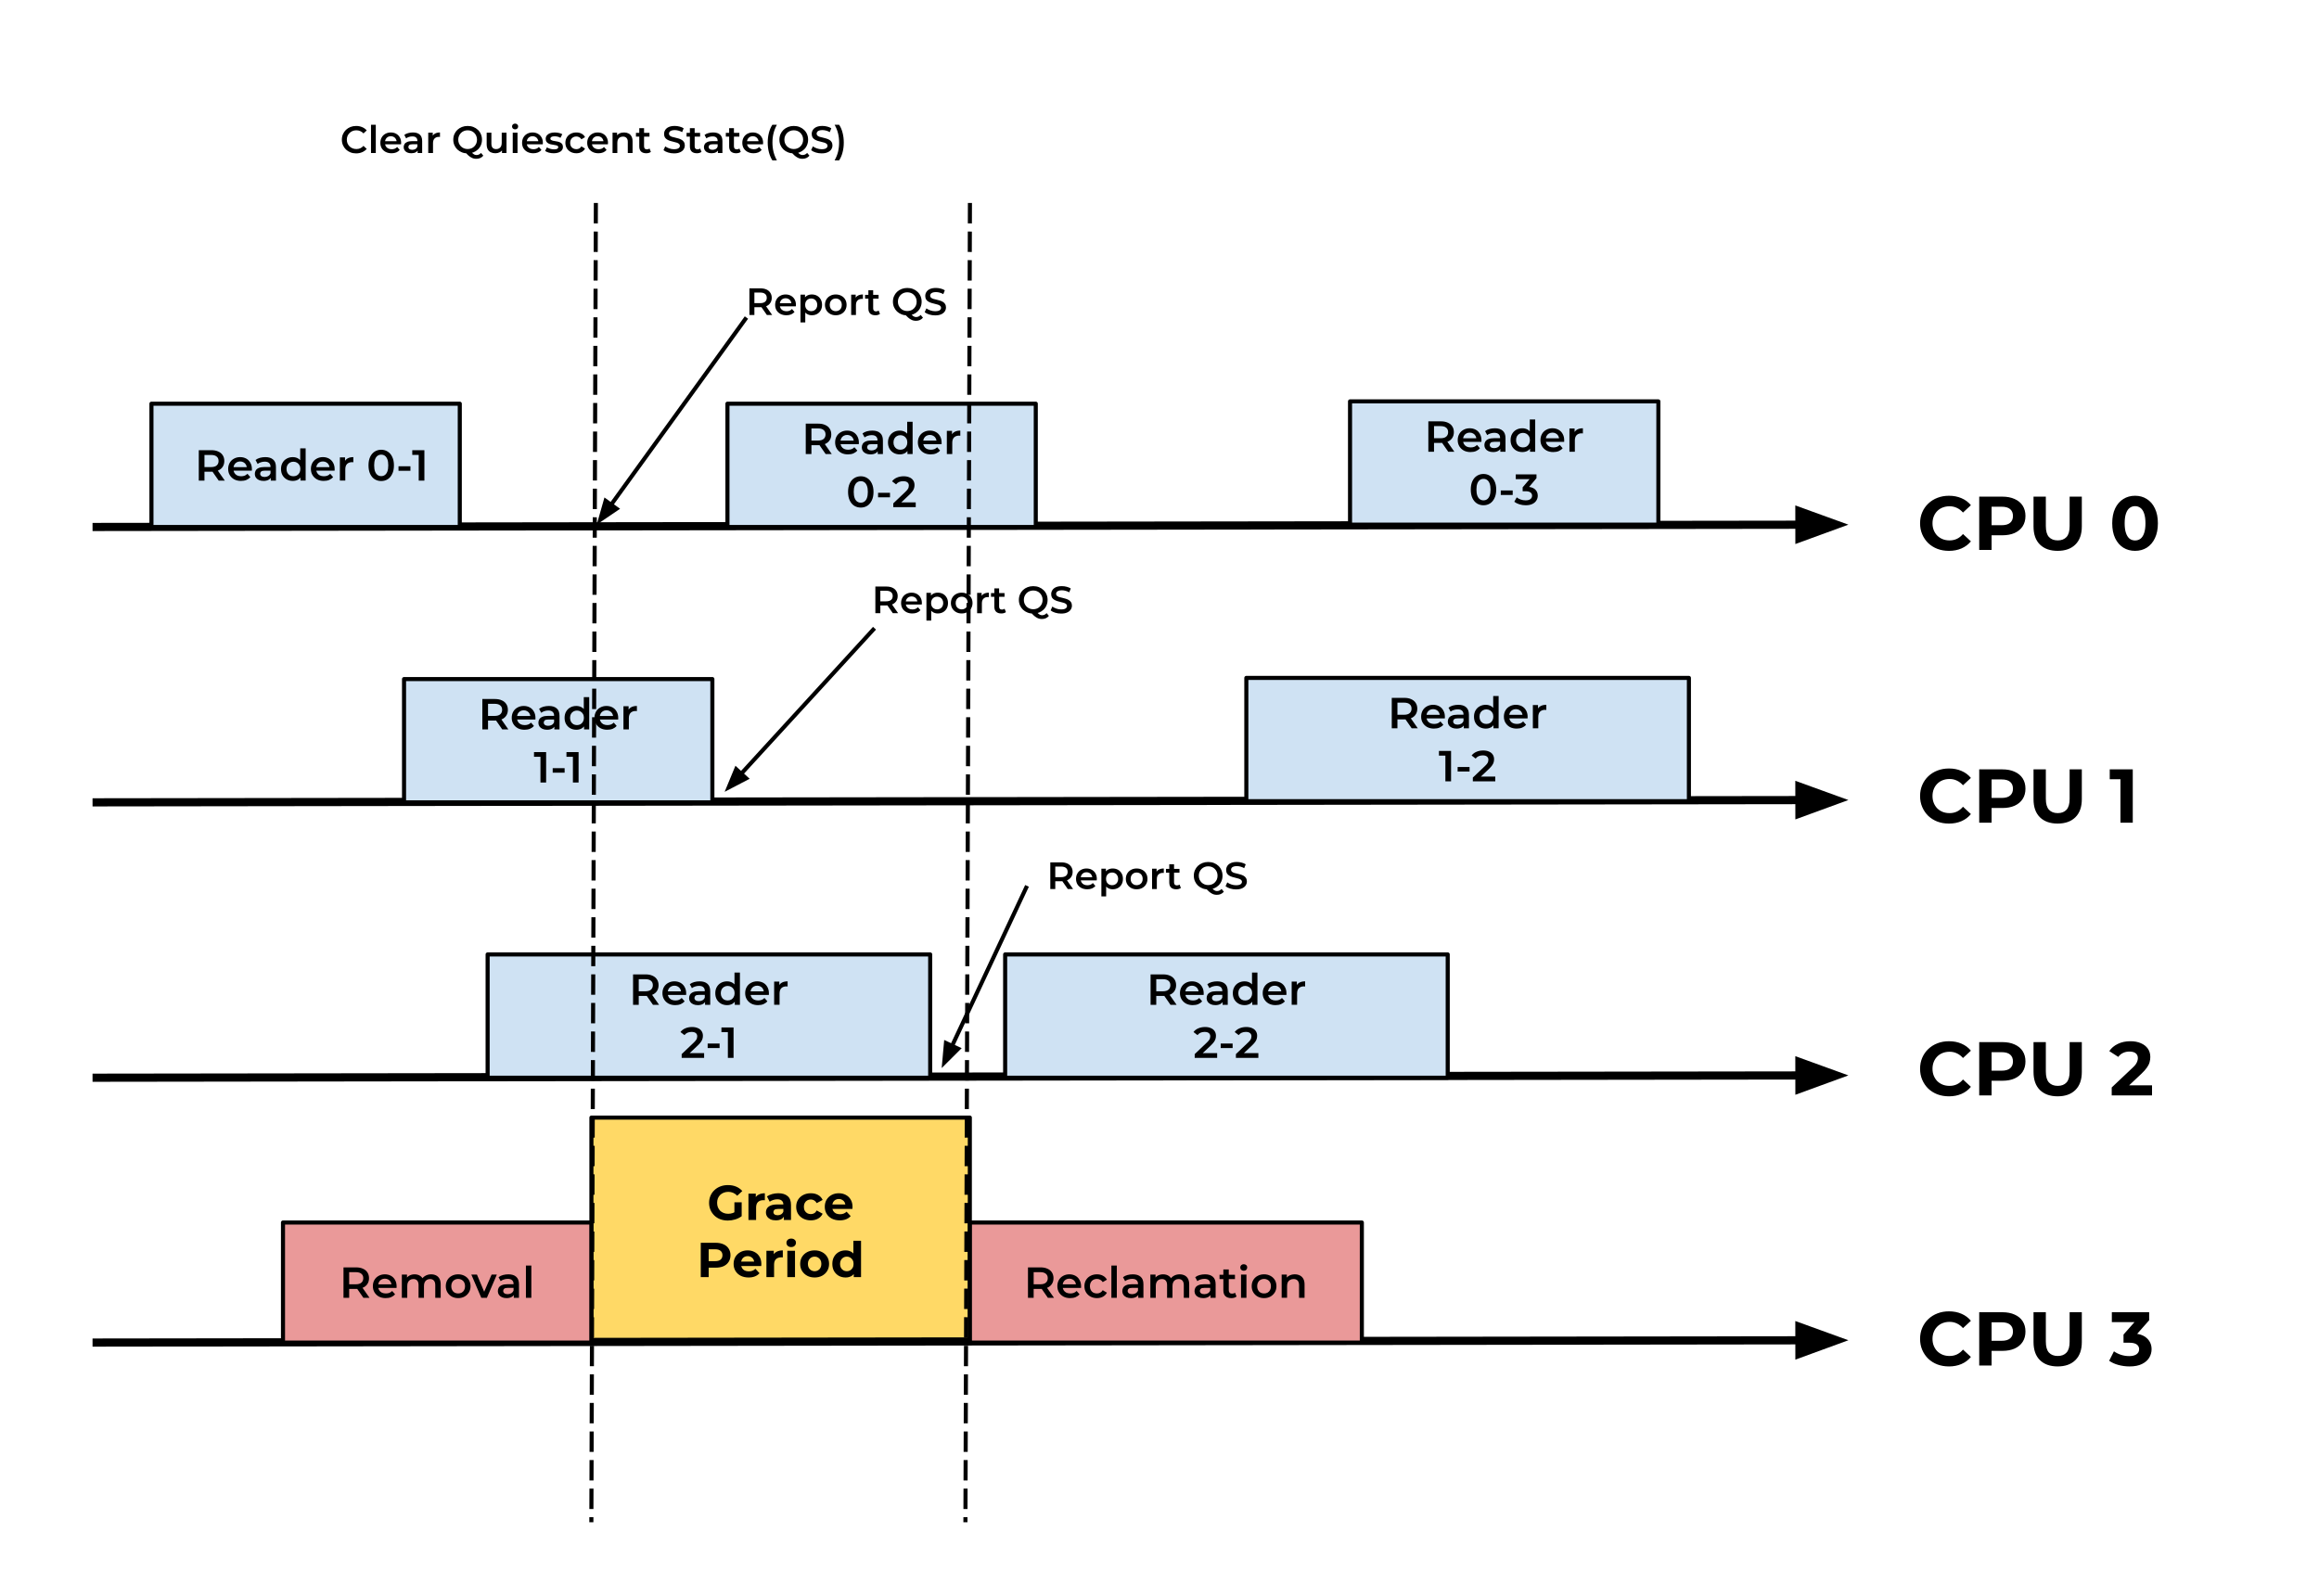 <svg version="1.1" viewBox="0.0 0.0 568.047 391.123" fill="none" stroke="none" stroke-linecap="square" stroke-miterlimit="10" xmlns:xlink="http://www.w3.org/1999/xlink" xmlns="http://www.w3.org/2000/svg"><clipPath id="p.0"><path d="m0 0l568.047 0l0 391.123l-568.047 0l0 -391.123z" clip-rule="nonzero"/></clipPath><g clip-path="url(#p.0)"><path fill="#000000" fill-opacity="0.0" d="m0 0l568.047 0l0 391.123l-568.047 0z" fill-rule="evenodd"/><path fill="#ffd966" d="m144.871 273.829l92.693 0l0 55.118l-92.693 0z" fill-rule="evenodd"/><path stroke="#000000" stroke-width="1.0" stroke-linejoin="round" stroke-linecap="butt" d="m144.871 273.829l92.693 0l0 55.118l-92.693 0z" fill-rule="evenodd"/><path fill="#000000" d="m178.271 299.049q-0.984 0 -1.828 -0.312q-0.828 -0.312 -1.453 -0.906q-0.609 -0.594 -0.953 -1.375q-0.344 -0.797 -0.344 -1.75q0 -0.938 0.344 -1.734q0.344 -0.797 0.969 -1.375q0.625 -0.594 1.453 -0.906q0.844 -0.328 1.859 -0.328q1.109 0 2.0 0.375q0.891 0.375 1.516 1.078l-1.25 1.156q-0.453 -0.484 -1.0 -0.719q-0.547 -0.234 -1.172 -0.234q-0.609 0 -1.125 0.203q-0.5 0.188 -0.875 0.547q-0.359 0.359 -0.562 0.859q-0.188 0.484 -0.188 1.078q0 0.594 0.188 1.094q0.203 0.484 0.562 0.859q0.375 0.359 0.875 0.547q0.5 0.188 1.094 0.188q0.578 0 1.125 -0.188q0.547 -0.188 1.062 -0.625l1.109 1.406q-0.688 0.516 -1.594 0.797q-0.906 0.266 -1.812 0.266zm1.625 -1.312l0 -3.156l1.781 0l0 3.406l-1.781 -0.25zm3.44 1.172l0 -6.453l1.797 0l0 1.828l-0.25 -0.531q0.281 -0.688 0.906 -1.031q0.641 -0.359 1.562 -0.359l0 1.719q-0.125 -0.016 -0.219 -0.016q-0.094 0 -0.203 0q-0.766 0 -1.25 0.438q-0.469 0.438 -0.469 1.359l0 3.047l-1.875 0zm8.673 0l0 -1.266l-0.125 -0.266l0 -2.266q0 -0.594 -0.375 -0.922q-0.359 -0.344 -1.109 -0.344q-0.516 0 -1.016 0.172q-0.5 0.156 -0.844 0.422l-0.672 -1.297q0.531 -0.375 1.266 -0.578q0.75 -0.203 1.516 -0.203q1.469 0 2.281 0.703q0.828 0.688 0.828 2.156l0 3.688l-1.75 0zm-1.969 0.094q-0.766 0 -1.312 -0.25q-0.531 -0.266 -0.828 -0.703q-0.281 -0.453 -0.281 -1.0q0 -0.578 0.281 -1.0q0.297 -0.438 0.906 -0.688q0.609 -0.25 1.594 -0.25l1.719 0l0 1.094l-1.516 0q-0.656 0 -0.906 0.219q-0.25 0.219 -0.25 0.547q0 0.359 0.281 0.578q0.281 0.203 0.781 0.203q0.469 0 0.828 -0.219q0.375 -0.234 0.547 -0.672l0.281 0.875q-0.203 0.625 -0.75 0.953q-0.531 0.312 -1.375 0.312zm8.577 0q-1.047 0 -1.859 -0.422q-0.812 -0.422 -1.281 -1.172q-0.453 -0.766 -0.453 -1.734q0 -0.969 0.453 -1.719q0.469 -0.75 1.281 -1.172q0.812 -0.422 1.859 -0.422q1.016 0 1.766 0.422q0.766 0.422 1.125 1.219l-1.453 0.781q-0.25 -0.453 -0.625 -0.672q-0.375 -0.219 -0.828 -0.219q-0.484 0 -0.875 0.219q-0.375 0.219 -0.594 0.609q-0.219 0.391 -0.219 0.953q0 0.578 0.219 0.969q0.219 0.391 0.594 0.609q0.391 0.219 0.875 0.219q0.453 0 0.828 -0.203q0.375 -0.219 0.625 -0.688l1.453 0.797q-0.359 0.781 -1.125 1.203q-0.75 0.422 -1.766 0.422zm7.086 0q-1.094 0 -1.938 -0.422q-0.828 -0.438 -1.281 -1.188q-0.453 -0.75 -0.453 -1.719q0 -0.969 0.438 -1.719q0.453 -0.75 1.234 -1.172q0.781 -0.422 1.766 -0.422q0.953 0 1.703 0.406q0.766 0.391 1.203 1.141q0.453 0.75 0.453 1.797q0 0.109 -0.016 0.25q-0.016 0.141 -0.016 0.25l-5.25 0l0 -1.094l4.266 0l-0.719 0.328q0 -0.5 -0.203 -0.875q-0.203 -0.375 -0.578 -0.578q-0.359 -0.219 -0.828 -0.219q-0.484 0 -0.859 0.219q-0.359 0.203 -0.562 0.594q-0.203 0.375 -0.203 0.891l0 0.281q0 0.531 0.234 0.938q0.234 0.391 0.656 0.609q0.438 0.203 1.0 0.203q0.516 0 0.906 -0.156q0.391 -0.156 0.719 -0.469l1.0 1.078q-0.453 0.516 -1.125 0.781q-0.672 0.266 -1.547 0.266z" fill-rule="nonzero"/><path fill="#000000" d="m171.656 312.908l0 -8.406l3.625 0q1.141 0 1.953 0.375q0.812 0.359 1.25 1.047q0.453 0.688 0.453 1.625q0 0.938 -0.453 1.625q-0.438 0.688 -1.25 1.062q-0.812 0.359 -1.953 0.359l-2.547 0l0.859 -0.875l0 3.188l-1.938 0zm1.938 -2.969l-0.859 -0.938l2.453 0q0.891 0 1.328 -0.375q0.453 -0.391 0.453 -1.078q0 -0.688 -0.453 -1.062q-0.438 -0.391 -1.328 -0.391l-2.453 0l0.859 -0.922l0 4.766zm9.777 3.062q-1.094 0 -1.938 -0.422q-0.828 -0.438 -1.281 -1.188q-0.453 -0.75 -0.453 -1.719q0 -0.969 0.438 -1.719q0.453 -0.75 1.234 -1.172q0.781 -0.422 1.766 -0.422q0.953 0 1.703 0.406q0.766 0.391 1.203 1.141q0.453 0.75 0.453 1.797q0 0.109 -0.016 0.25q-0.016 0.141 -0.016 0.25l-5.25 0l0 -1.094l4.266 0l-0.719 0.328q0 -0.5 -0.203 -0.875q-0.203 -0.375 -0.578 -0.578q-0.359 -0.219 -0.828 -0.219q-0.484 0 -0.859 0.219q-0.359 0.203 -0.562 0.594q-0.203 0.375 -0.203 0.891l0 0.281q0 0.531 0.234 0.938q0.234 0.391 0.656 0.609q0.438 0.203 1.0 0.203q0.516 0 0.906 -0.156q0.391 -0.156 0.719 -0.469l1.0 1.078q-0.453 0.516 -1.125 0.781q-0.672 0.266 -1.547 0.266zm4.369 -0.094l0 -6.453l1.797 0l0 1.828l-0.25 -0.531q0.281 -0.688 0.906 -1.031q0.641 -0.359 1.562 -0.359l0 1.719q-0.125 -0.016 -0.219 -0.016q-0.094 0 -0.203 0q-0.766 0 -1.25 0.438q-0.469 0.438 -0.469 1.359l0 3.047l-1.875 0zm5.124 0l0 -6.453l1.875 0l0 6.453l-1.875 0zm0.938 -7.359q-0.516 0 -0.844 -0.297q-0.312 -0.297 -0.312 -0.75q0 -0.438 0.312 -0.734q0.328 -0.297 0.844 -0.297q0.516 0 0.844 0.281q0.328 0.281 0.328 0.719q0 0.469 -0.328 0.781q-0.312 0.297 -0.844 0.297zm5.753 7.453q-1.031 0 -1.828 -0.422q-0.797 -0.438 -1.266 -1.188q-0.453 -0.75 -0.453 -1.719q0 -0.969 0.453 -1.719q0.469 -0.75 1.266 -1.172q0.797 -0.422 1.828 -0.422q1.016 0 1.812 0.422q0.812 0.422 1.266 1.172q0.453 0.734 0.453 1.719q0 0.969 -0.453 1.719q-0.453 0.75 -1.266 1.188q-0.797 0.422 -1.812 0.422zm0 -1.531q0.469 0 0.828 -0.219q0.375 -0.219 0.594 -0.609q0.219 -0.406 0.219 -0.969q0 -0.562 -0.219 -0.953q-0.219 -0.391 -0.594 -0.609q-0.359 -0.219 -0.828 -0.219q-0.469 0 -0.844 0.219q-0.375 0.219 -0.594 0.609q-0.219 0.391 -0.219 0.953q0 0.562 0.219 0.969q0.219 0.391 0.594 0.609q0.375 0.219 0.844 0.219zm7.563 1.531q-0.922 0 -1.656 -0.406q-0.719 -0.422 -1.156 -1.156q-0.422 -0.75 -0.422 -1.766q0 -1.016 0.422 -1.75q0.438 -0.75 1.156 -1.156q0.734 -0.406 1.656 -0.406q0.812 0 1.422 0.359q0.609 0.359 0.938 1.094q0.344 0.719 0.344 1.859q0 1.141 -0.328 1.875q-0.312 0.734 -0.922 1.094q-0.609 0.359 -1.453 0.359zm0.312 -1.531q0.469 0 0.828 -0.219q0.375 -0.219 0.594 -0.609q0.234 -0.406 0.234 -0.969q0 -0.562 -0.234 -0.953q-0.219 -0.391 -0.594 -0.609q-0.359 -0.219 -0.828 -0.219q-0.469 0 -0.844 0.219q-0.359 0.219 -0.594 0.609q-0.219 0.391 -0.219 0.953q0 0.562 0.219 0.969q0.234 0.391 0.594 0.609q0.375 0.219 0.844 0.219zm1.703 1.438l0 -1.312l0.031 -1.922l-0.125 -1.906l0 -3.766l1.875 0l0 8.906l-1.781 0z" fill-rule="nonzero"/><path fill="#000000" fill-opacity="0.0" d="m23.669 129.115l429.102 -0.567" fill-rule="evenodd"/><path stroke="#000000" stroke-width="2.0" stroke-linejoin="round" stroke-linecap="butt" d="m23.669 129.115l417.102 -0.551" fill-rule="evenodd"/><path fill="#000000" stroke="#000000" stroke-width="2.0" stroke-linecap="butt" d="m440.776 131.868l9.072 -3.315l-9.081 -3.291z" fill-rule="evenodd"/><path fill="#000000" fill-opacity="0.0" d="m23.669 196.585l429.102 -0.567" fill-rule="evenodd"/><path stroke="#000000" stroke-width="2.0" stroke-linejoin="round" stroke-linecap="butt" d="m23.669 196.585l417.102 -0.551" fill-rule="evenodd"/><path fill="#000000" stroke="#000000" stroke-width="2.0" stroke-linecap="butt" d="m440.776 199.338l9.072 -3.315l-9.081 -3.291z" fill-rule="evenodd"/><path fill="#000000" fill-opacity="0.0" d="m23.669 264.055l429.102 -0.567" fill-rule="evenodd"/><path stroke="#000000" stroke-width="2.0" stroke-linejoin="round" stroke-linecap="butt" d="m23.669 264.055l417.102 -0.551" fill-rule="evenodd"/><path fill="#000000" stroke="#000000" stroke-width="2.0" stroke-linecap="butt" d="m440.776 266.808l9.072 -3.315l-9.081 -3.291z" fill-rule="evenodd"/><path fill="#000000" fill-opacity="0.0" d="m23.669 328.947l429.102 -0.567" fill-rule="evenodd"/><path stroke="#000000" stroke-width="2.0" stroke-linejoin="round" stroke-linecap="butt" d="m23.669 328.947l417.102 -0.551" fill-rule="evenodd"/><path fill="#000000" stroke="#000000" stroke-width="2.0" stroke-linecap="butt" d="m440.776 331.7l9.072 -3.315l-9.081 -3.291z" fill-rule="evenodd"/><path fill="#000000" fill-opacity="0.0" d="m460.593 107.827l85.039 0l0 42.016l-85.039 0z" fill-rule="evenodd"/><path fill="#000000" d="m477.39 134.966q-1.516 0 -2.812 -0.484q-1.297 -0.5 -2.25 -1.406q-0.938 -0.922 -1.469 -2.156q-0.531 -1.234 -0.531 -2.703q0 -1.469 0.531 -2.703q0.531 -1.234 1.484 -2.141q0.969 -0.922 2.25 -1.406q1.281 -0.5 2.812 -0.5q1.703 0 3.062 0.594q1.375 0.578 2.312 1.719l-1.938 1.797q-0.672 -0.766 -1.5 -1.141q-0.812 -0.391 -1.781 -0.391q-0.922 0 -1.688 0.297q-0.766 0.297 -1.328 0.859q-0.547 0.547 -0.859 1.312q-0.312 0.766 -0.312 1.703q0 0.938 0.312 1.703q0.312 0.766 0.859 1.328q0.562 0.547 1.328 0.859q0.766 0.297 1.688 0.297q0.969 0 1.781 -0.375q0.828 -0.391 1.5 -1.188l1.938 1.797q-0.938 1.141 -2.312 1.734q-1.359 0.594 -3.078 0.594zm7.425 -0.219l0 -13.062l5.656 0q1.75 0 3.016 0.578q1.281 0.562 1.969 1.625q0.688 1.062 0.688 2.531q0 1.469 -0.688 2.531q-0.688 1.062 -1.969 1.641q-1.266 0.562 -3.016 0.562l-3.969 0l1.344 -1.375l0 4.969l-3.031 0zm3.031 -4.625l-1.344 -1.438l3.797 0q1.406 0 2.094 -0.594q0.688 -0.594 0.688 -1.672q0 -1.078 -0.688 -1.672q-0.688 -0.594 -2.094 -0.594l-3.797 0l1.344 -1.438l0 7.406zm16.179 4.844q-2.766 0 -4.344 -1.547q-1.562 -1.547 -1.562 -4.422l0 -7.312l3.016 0l0 7.203q0 1.859 0.766 2.688q0.766 0.828 2.156 0.828q1.375 0 2.141 -0.828q0.766 -0.828 0.766 -2.688l0 -7.203l2.984 0l0 7.312q0 2.875 -1.578 4.422q-1.562 1.547 -4.344 1.547zm18.965 0q-1.609 0 -2.875 -0.781q-1.266 -0.797 -2.0 -2.312q-0.719 -1.516 -0.719 -3.656q0 -2.141 0.719 -3.656q0.734 -1.516 2.0 -2.297q1.266 -0.797 2.875 -0.797q1.625 0 2.875 0.797q1.266 0.781 1.984 2.297q0.734 1.516 0.734 3.656q0 2.141 -0.734 3.656q-0.719 1.516 -1.984 2.312q-1.25 0.781 -2.875 0.781zm0 -2.547q0.766 0 1.328 -0.422q0.578 -0.438 0.891 -1.375q0.328 -0.938 0.328 -2.406q0 -1.469 -0.328 -2.406q-0.312 -0.938 -0.891 -1.359q-0.562 -0.438 -1.328 -0.438q-0.75 0 -1.328 0.438q-0.562 0.422 -0.891 1.359q-0.328 0.938 -0.328 2.406q0 1.469 0.328 2.406q0.328 0.938 0.891 1.375q0.578 0.422 1.328 0.422z" fill-rule="nonzero"/><path fill="#000000" fill-opacity="0.0" d="m460.593 174.65l85.039 0l0 42.016l-85.039 0z" fill-rule="evenodd"/><path fill="#000000" d="m477.39 201.788q-1.516 0 -2.812 -0.484q-1.297 -0.5 -2.25 -1.406q-0.938 -0.922 -1.469 -2.156q-0.531 -1.234 -0.531 -2.703q0 -1.469 0.531 -2.703q0.531 -1.234 1.484 -2.141q0.969 -0.922 2.25 -1.406q1.281 -0.5 2.812 -0.5q1.703 0 3.062 0.594q1.375 0.578 2.312 1.719l-1.938 1.797q-0.672 -0.766 -1.5 -1.141q-0.812 -0.391 -1.781 -0.391q-0.922 0 -1.688 0.297q-0.766 0.297 -1.328 0.859q-0.547 0.547 -0.859 1.312q-0.312 0.766 -0.312 1.703q0 0.938 0.312 1.703q0.312 0.766 0.859 1.328q0.562 0.547 1.328 0.859q0.766 0.297 1.688 0.297q0.969 0 1.781 -0.375q0.828 -0.391 1.5 -1.188l1.938 1.797q-0.938 1.141 -2.312 1.734q-1.359 0.594 -3.078 0.594zm7.425 -0.219l0 -13.062l5.656 0q1.75 0 3.016 0.578q1.281 0.562 1.969 1.625q0.688 1.062 0.688 2.531q0 1.469 -0.688 2.531q-0.688 1.062 -1.969 1.641q-1.266 0.562 -3.016 0.562l-3.969 0l1.344 -1.375l0 4.969l-3.031 0zm3.031 -4.625l-1.344 -1.438l3.797 0q1.406 0 2.094 -0.594q0.688 -0.594 0.688 -1.672q0 -1.078 -0.688 -1.672q-0.688 -0.594 -2.094 -0.594l-3.797 0l1.344 -1.438l0 7.406zm16.179 4.844q-2.766 0 -4.344 -1.547q-1.562 -1.547 -1.562 -4.422l0 -7.312l3.016 0l0 7.203q0 1.859 0.766 2.688q0.766 0.828 2.156 0.828q1.375 0 2.141 -0.828q0.766 -0.828 0.766 -2.688l0 -7.203l2.984 0l0 7.312q0 2.875 -1.578 4.422q-1.562 1.547 -4.344 1.547zm15.387 -0.219l0 -11.938l1.297 1.297l-3.922 0l0 -2.422l5.641 0l0 13.062l-3.016 0z" fill-rule="nonzero"/><path fill="#000000" fill-opacity="0.0" d="m460.593 241.475l85.039 0l0 42.016l-85.039 0z" fill-rule="evenodd"/><path fill="#000000" d="m477.39 268.614q-1.516 0 -2.812 -0.484q-1.297 -0.5 -2.25 -1.406q-0.938 -0.922 -1.469 -2.156q-0.531 -1.234 -0.531 -2.703q0 -1.469 0.531 -2.703q0.531 -1.234 1.484 -2.141q0.969 -0.922 2.25 -1.406q1.281 -0.5 2.812 -0.5q1.703 0 3.062 0.594q1.375 0.578 2.312 1.719l-1.938 1.797q-0.672 -0.766 -1.5 -1.141q-0.812 -0.391 -1.781 -0.391q-0.922 0 -1.688 0.297q-0.766 0.297 -1.328 0.859q-0.547 0.547 -0.859 1.312q-0.312 0.766 -0.312 1.703q0 0.938 0.312 1.703q0.312 0.766 0.859 1.328q0.562 0.547 1.328 0.859q0.766 0.297 1.688 0.297q0.969 0 1.781 -0.375q0.828 -0.391 1.5 -1.188l1.938 1.797q-0.938 1.141 -2.312 1.734q-1.359 0.594 -3.078 0.594zm7.425 -0.219l0 -13.062l5.656 0q1.75 0 3.016 0.578q1.281 0.562 1.969 1.625q0.688 1.062 0.688 2.531q0 1.469 -0.688 2.531q-0.688 1.062 -1.969 1.641q-1.266 0.562 -3.016 0.562l-3.969 0l1.344 -1.375l0 4.969l-3.031 0zm3.031 -4.625l-1.344 -1.438l3.797 0q1.406 0 2.094 -0.594q0.688 -0.594 0.688 -1.672q0 -1.078 -0.688 -1.672q-0.688 -0.594 -2.094 -0.594l-3.797 0l1.344 -1.438l0 7.406zm16.179 4.844q-2.766 0 -4.344 -1.547q-1.562 -1.547 -1.562 -4.422l0 -7.312l3.016 0l0 7.203q0 1.859 0.766 2.688q0.766 0.828 2.156 0.828q1.375 0 2.141 -0.828q0.766 -0.828 0.766 -2.688l0 -7.203l2.984 0l0 7.312q0 2.875 -1.578 4.422q-1.562 1.547 -4.344 1.547zm13.246 -0.219l0 -1.953l5.047 -4.766q0.594 -0.531 0.875 -0.953q0.281 -0.438 0.375 -0.797q0.109 -0.359 0.109 -0.656q0 -0.781 -0.531 -1.203q-0.531 -0.422 -1.562 -0.422q-0.812 0 -1.516 0.328q-0.703 0.312 -1.188 0.984l-2.203 -1.422q0.75 -1.125 2.094 -1.766q1.344 -0.656 3.094 -0.656q1.453 0 2.547 0.484q1.094 0.469 1.703 1.328q0.609 0.859 0.609 2.047q0 0.641 -0.172 1.266q-0.156 0.625 -0.641 1.312q-0.469 0.688 -1.375 1.547l-4.188 3.938l-0.578 -1.109l7.375 0l0 2.469l-9.875 0z" fill-rule="nonzero"/><path fill="#000000" fill-opacity="0.0" d="m460.593 307.656l85.039 0l0 42.016l-85.039 0z" fill-rule="evenodd"/><path fill="#000000" d="m477.39 334.795q-1.516 0 -2.812 -0.484q-1.297 -0.5 -2.25 -1.406q-0.938 -0.922 -1.469 -2.156q-0.531 -1.234 -0.531 -2.703q0 -1.469 0.531 -2.703q0.531 -1.234 1.484 -2.141q0.969 -0.922 2.25 -1.406q1.281 -0.5 2.812 -0.5q1.703 0 3.062 0.594q1.375 0.578 2.312 1.719l-1.938 1.797q-0.672 -0.766 -1.5 -1.141q-0.812 -0.391 -1.781 -0.391q-0.922 0 -1.688 0.297q-0.766 0.297 -1.328 0.859q-0.547 0.547 -0.859 1.312q-0.312 0.766 -0.312 1.703q0 0.938 0.312 1.703q0.312 0.766 0.859 1.328q0.562 0.547 1.328 0.859q0.766 0.297 1.688 0.297q0.969 0 1.781 -0.375q0.828 -0.391 1.5 -1.188l1.938 1.797q-0.938 1.141 -2.312 1.734q-1.359 0.594 -3.078 0.594zm7.425 -0.219l0 -13.062l5.656 0q1.75 0 3.016 0.578q1.281 0.562 1.969 1.625q0.688 1.062 0.688 2.531q0 1.469 -0.688 2.531q-0.688 1.062 -1.969 1.641q-1.266 0.562 -3.016 0.562l-3.969 0l1.344 -1.375l0 4.969l-3.031 0zm3.031 -4.625l-1.344 -1.438l3.797 0q1.406 0 2.094 -0.594q0.688 -0.594 0.688 -1.672q0 -1.078 -0.688 -1.672q-0.688 -0.594 -2.094 -0.594l-3.797 0l1.344 -1.438l0 7.406zm16.179 4.844q-2.766 0 -4.344 -1.547q-1.562 -1.547 -1.562 -4.422l0 -7.312l3.016 0l0 7.203q0 1.859 0.766 2.688q0.766 0.828 2.156 0.828q1.375 0 2.141 -0.828q0.766 -0.828 0.766 -2.688l0 -7.203l2.984 0l0 7.312q0 2.875 -1.578 4.422q-1.562 1.547 -4.344 1.547zm17.606 0q-1.375 0 -2.719 -0.359q-1.328 -0.359 -2.266 -1.031l1.172 -2.312q0.75 0.531 1.734 0.859q0.984 0.312 2.0 0.312q1.141 0 1.781 -0.438q0.656 -0.453 0.656 -1.25q0 -0.734 -0.578 -1.156q-0.578 -0.438 -1.859 -0.438l-1.391 0l0 -2.0l3.641 -4.125l0.344 1.078l-6.844 0l0 -2.422l9.141 0l0 1.969l-3.625 4.109l-1.531 -0.875l0.875 0q2.406 0 3.641 1.094q1.234 1.078 1.234 2.766q0 1.109 -0.578 2.078q-0.578 0.953 -1.781 1.547q-1.188 0.594 -3.047 0.594z" fill-rule="nonzero"/><path fill="#cfe2f3" d="m37.097 98.911l75.528 0l0 30.205l-75.528 0z" fill-rule="evenodd"/><path stroke="#000000" stroke-width="1.0" stroke-linejoin="round" stroke-linecap="butt" d="m37.097 98.911l75.528 0l0 30.205l-75.528 0z" fill-rule="evenodd"/><path fill="#000000" d="m48.693 117.753l0 -7.453l3.078 0q0.984 0 1.688 0.328q0.719 0.312 1.094 0.906q0.391 0.594 0.391 1.406q0 0.828 -0.391 1.422q-0.375 0.594 -1.094 0.906q-0.703 0.312 -1.688 0.312l-2.312 0l0.625 -0.625l0 2.797l-1.391 0zm4.875 0l-1.875 -2.703l1.484 0l1.891 2.703l-1.5 0zm-3.484 -2.656l-0.625 -0.656l2.234 0q0.922 0 1.375 -0.391q0.469 -0.406 0.469 -1.109q0 -0.703 -0.469 -1.078q-0.453 -0.391 -1.375 -0.391l-2.234 0l0.625 -0.688l0 4.312zm8.946 2.734q-0.953 0 -1.656 -0.375q-0.703 -0.391 -1.094 -1.047q-0.391 -0.656 -0.391 -1.5q0 -0.859 0.375 -1.516q0.375 -0.656 1.047 -1.016q0.672 -0.375 1.516 -0.375q0.828 0 1.484 0.359q0.656 0.359 1.016 1.031q0.375 0.656 0.375 1.547q0 0.078 0 0.188q0 0.109 -0.016 0.203l-4.75 0l0 -0.875l4.047 0l-0.531 0.266q0.016 -0.484 -0.203 -0.859q-0.203 -0.375 -0.578 -0.578q-0.359 -0.219 -0.844 -0.219q-0.484 0 -0.859 0.219q-0.359 0.203 -0.578 0.594q-0.203 0.375 -0.203 0.875l0 0.219q0 0.516 0.234 0.906q0.234 0.391 0.656 0.609q0.438 0.203 0.984 0.203q0.484 0 0.859 -0.141q0.391 -0.156 0.688 -0.469l0.719 0.812q-0.391 0.453 -0.969 0.703q-0.578 0.234 -1.328 0.234zm7.296 -0.078l0 -1.156l-0.062 -0.234l0 -2.016q0 -0.594 -0.359 -0.906q-0.344 -0.328 -1.062 -0.328q-0.484 0 -0.953 0.156q-0.453 0.141 -0.781 0.406l-0.516 -0.969q0.453 -0.359 1.078 -0.531q0.641 -0.172 1.328 -0.172q1.234 0 1.906 0.594q0.688 0.578 0.688 1.828l0 3.328l-1.266 0zm-1.781 0.078q-0.641 0 -1.125 -0.219q-0.484 -0.219 -0.75 -0.609q-0.25 -0.391 -0.25 -0.875q0 -0.484 0.219 -0.859q0.234 -0.391 0.75 -0.609q0.531 -0.234 1.391 -0.234l1.656 0l0 0.891l-1.547 0q-0.688 0 -0.922 0.219q-0.234 0.219 -0.234 0.531q0 0.359 0.281 0.578q0.297 0.219 0.797 0.219q0.5 0 0.891 -0.219q0.391 -0.234 0.562 -0.672l0.219 0.797q-0.188 0.5 -0.688 0.781q-0.5 0.281 -1.25 0.281zm7.167 0q-0.812 0 -1.469 -0.359q-0.656 -0.375 -1.031 -1.016q-0.375 -0.656 -0.375 -1.547q0 -0.891 0.375 -1.531q0.375 -0.656 1.031 -1.016q0.656 -0.359 1.469 -0.359q0.719 0 1.281 0.312q0.562 0.312 0.891 0.953q0.328 0.641 0.328 1.641q0 0.984 -0.328 1.641q-0.312 0.641 -0.875 0.969q-0.562 0.312 -1.297 0.312zm0.156 -1.141q0.484 0 0.859 -0.203q0.375 -0.219 0.609 -0.625q0.234 -0.406 0.234 -0.953q0 -0.562 -0.234 -0.953q-0.234 -0.406 -0.609 -0.609q-0.375 -0.219 -0.859 -0.219q-0.469 0 -0.859 0.219q-0.375 0.203 -0.609 0.609q-0.219 0.391 -0.219 0.953q0 0.547 0.219 0.953q0.234 0.406 0.609 0.625q0.391 0.203 0.859 0.203zm1.734 1.062l0 -1.344l0.047 -1.516l-0.109 -1.516l0 -3.531l1.328 0l0 7.906l-1.266 0zm5.696 0.078q-0.953 0 -1.656 -0.375q-0.703 -0.391 -1.094 -1.047q-0.391 -0.656 -0.391 -1.5q0 -0.859 0.375 -1.516q0.375 -0.656 1.047 -1.016q0.672 -0.375 1.516 -0.375q0.828 0 1.484 0.359q0.656 0.359 1.016 1.031q0.375 0.656 0.375 1.547q0 0.078 0 0.188q0 0.109 -0.016 0.203l-4.75 0l0 -0.875l4.047 0l-0.531 0.266q0.016 -0.484 -0.203 -0.859q-0.203 -0.375 -0.578 -0.578q-0.359 -0.219 -0.844 -0.219q-0.484 0 -0.859 0.219q-0.359 0.203 -0.578 0.594q-0.203 0.375 -0.203 0.875l0 0.219q0 0.516 0.234 0.906q0.234 0.391 0.656 0.609q0.438 0.203 0.984 0.203q0.484 0 0.859 -0.141q0.391 -0.156 0.688 -0.469l0.719 0.812q-0.391 0.453 -0.969 0.703q-0.578 0.234 -1.328 0.234zm3.956 -0.078l0 -5.688l1.266 0l0 1.562l-0.141 -0.453q0.25 -0.578 0.797 -0.875q0.547 -0.297 1.375 -0.297l0 1.266q-0.094 -0.016 -0.172 -0.016q-0.062 -0.016 -0.141 -0.016q-0.766 0 -1.219 0.438q-0.438 0.438 -0.438 1.312l0 2.766l-1.328 0z" fill-rule="nonzero"/><path fill="#000000" d="m93.374 117.862q-0.875 0 -1.594 -0.438q-0.703 -0.453 -1.109 -1.312q-0.406 -0.859 -0.406 -2.094q0 -1.219 0.406 -2.078q0.406 -0.859 1.109 -1.297q0.719 -0.453 1.594 -0.453q0.891 0 1.594 0.453q0.703 0.438 1.109 1.297q0.422 0.859 0.422 2.078q0 1.234 -0.422 2.094q-0.406 0.859 -1.109 1.312q-0.703 0.438 -1.594 0.438zm0 -1.203q0.531 0 0.906 -0.281q0.391 -0.281 0.609 -0.859q0.219 -0.594 0.219 -1.5q0 -0.906 -0.219 -1.484q-0.219 -0.578 -0.609 -0.859q-0.375 -0.281 -0.906 -0.281q-0.5 0 -0.891 0.281q-0.391 0.281 -0.609 0.859q-0.219 0.578 -0.219 1.484q0 0.906 0.219 1.5q0.219 0.578 0.609 0.859q0.391 0.281 0.891 0.281zm4.241 -1.312l0 -1.109l2.922 0l0 1.109l-2.922 0zm4.952 2.406l0 -6.922l0.609 0.625l-2.188 0l0 -1.156l2.969 0l0 7.453l-1.391 0z" fill-rule="nonzero"/><path fill="#ea9999" d="m69.32 299.53l75.528 0l0 29.417l-75.528 0z" fill-rule="evenodd"/><path stroke="#000000" stroke-width="1.0" stroke-linejoin="round" stroke-linecap="butt" d="m69.32 299.53l75.528 0l0 29.417l-75.528 0z" fill-rule="evenodd"/><path fill="#000000" d="m84.139 317.979l0 -7.453l3.078 0q0.984 0 1.688 0.328q0.719 0.312 1.094 0.906q0.391 0.594 0.391 1.406q0 0.828 -0.391 1.422q-0.375 0.594 -1.094 0.906q-0.703 0.312 -1.688 0.312l-2.312 0l0.625 -0.625l0 2.797l-1.391 0zm4.875 0l-1.875 -2.703l1.484 0l1.891 2.703l-1.5 0zm-3.484 -2.656l-0.625 -0.656l2.234 0q0.922 0 1.375 -0.391q0.469 -0.406 0.469 -1.109q0 -0.703 -0.469 -1.078q-0.453 -0.391 -1.375 -0.391l-2.234 0l0.625 -0.688l0 4.312zm8.946 2.734q-0.953 0 -1.656 -0.375q-0.703 -0.391 -1.094 -1.047q-0.391 -0.656 -0.391 -1.5q0 -0.859 0.375 -1.516q0.375 -0.656 1.047 -1.016q0.672 -0.375 1.516 -0.375q0.828 0 1.484 0.359q0.656 0.359 1.016 1.031q0.375 0.656 0.375 1.547q0 0.078 0 0.188q0 0.109 -0.016 0.203l-4.75 0l0 -0.875l4.047 0l-0.531 0.266q0.016 -0.484 -0.203 -0.859q-0.203 -0.375 -0.578 -0.578q-0.359 -0.219 -0.844 -0.219q-0.484 0 -0.859 0.219q-0.359 0.203 -0.578 0.594q-0.203 0.375 -0.203 0.875l0 0.219q0 0.516 0.234 0.906q0.234 0.391 0.656 0.609q0.438 0.203 0.984 0.203q0.484 0 0.859 -0.141q0.391 -0.156 0.688 -0.469l0.719 0.812q-0.391 0.453 -0.969 0.703q-0.578 0.234 -1.328 0.234zm11.144 -5.828q0.672 0 1.203 0.266q0.531 0.266 0.828 0.812q0.297 0.547 0.297 1.406l0 3.266l-1.328 0l0 -3.094q0 -0.75 -0.344 -1.125q-0.328 -0.375 -0.938 -0.375q-0.438 0 -0.781 0.203q-0.328 0.188 -0.516 0.562q-0.188 0.359 -0.188 0.938l0 2.891l-1.328 0l0 -3.094q0 -0.75 -0.328 -1.125q-0.328 -0.375 -0.953 -0.375q-0.438 0 -0.781 0.203q-0.328 0.188 -0.516 0.562q-0.188 0.359 -0.188 0.938l0 2.891l-1.328 0l0 -5.688l1.266 0l0 1.516l-0.219 -0.453q0.281 -0.547 0.828 -0.828q0.547 -0.297 1.25 -0.297q0.812 0 1.391 0.391q0.594 0.391 0.797 1.188l-0.531 -0.172q0.281 -0.641 0.922 -1.016q0.641 -0.391 1.484 -0.391zm6.607 5.828q-0.875 0 -1.562 -0.375q-0.688 -0.391 -1.078 -1.047q-0.391 -0.656 -0.391 -1.5q0 -0.859 0.391 -1.516q0.391 -0.656 1.078 -1.016q0.688 -0.375 1.562 -0.375q0.875 0 1.562 0.375q0.688 0.359 1.078 1.016q0.391 0.656 0.391 1.516q0 0.844 -0.391 1.5q-0.391 0.656 -1.078 1.047q-0.688 0.375 -1.562 0.375zm0 -1.141q0.484 0 0.859 -0.203q0.391 -0.219 0.609 -0.625q0.219 -0.406 0.219 -0.953q0 -0.562 -0.219 -0.953q-0.219 -0.406 -0.609 -0.609q-0.375 -0.219 -0.859 -0.219q-0.484 0 -0.875 0.219q-0.375 0.203 -0.594 0.609q-0.219 0.391 -0.219 0.953q0 0.547 0.219 0.953q0.219 0.406 0.594 0.625q0.391 0.203 0.875 0.203zm5.666 1.062l-2.438 -5.688l1.375 0l2.109 5.016l-0.688 0l2.172 -5.016l1.281 0l-2.438 5.688l-1.375 0zm7.962 0l0 -1.156l-0.062 -0.234l0 -2.016q0 -0.594 -0.359 -0.906q-0.344 -0.328 -1.062 -0.328q-0.484 0 -0.953 0.156q-0.453 0.141 -0.781 0.406l-0.516 -0.969q0.453 -0.359 1.078 -0.531q0.641 -0.172 1.328 -0.172q1.234 0 1.906 0.594q0.688 0.578 0.688 1.828l0 3.328l-1.266 0zm-1.781 0.078q-0.641 0 -1.125 -0.219q-0.484 -0.219 -0.75 -0.609q-0.25 -0.391 -0.25 -0.875q0 -0.484 0.219 -0.859q0.234 -0.391 0.75 -0.609q0.531 -0.234 1.391 -0.234l1.656 0l0 0.891l-1.547 0q-0.688 0 -0.922 0.219q-0.234 0.219 -0.234 0.531q0 0.359 0.281 0.578q0.297 0.219 0.797 0.219q0.5 0 0.891 -0.219q0.391 -0.234 0.562 -0.672l0.219 0.797q-0.188 0.5 -0.688 0.781q-0.5 0.281 -1.25 0.281zm4.75 -0.078l0 -7.906l1.328 0l0 7.906l-1.328 0z" fill-rule="nonzero"/><path fill="#cfe2f3" d="m98.971 166.381l75.528 0l0 30.205l-75.528 0z" fill-rule="evenodd"/><path stroke="#000000" stroke-width="1.0" stroke-linejoin="round" stroke-linecap="butt" d="m98.971 166.381l75.528 0l0 30.205l-75.528 0z" fill-rule="evenodd"/><path fill="#000000" d="m118.154 178.723l0 -7.453l3.078 0q0.984 0 1.688 0.328q0.719 0.312 1.094 0.906q0.391 0.594 0.391 1.406q0 0.828 -0.391 1.422q-0.375 0.594 -1.094 0.906q-0.703 0.312 -1.688 0.312l-2.312 0l0.625 -0.625l0 2.797l-1.391 0zm4.875 0l-1.875 -2.703l1.484 0l1.891 2.703l-1.5 0zm-3.484 -2.656l-0.625 -0.656l2.234 0q0.922 0 1.375 -0.391q0.469 -0.406 0.469 -1.109q0 -0.703 -0.469 -1.078q-0.453 -0.391 -1.375 -0.391l-2.234 0l0.625 -0.688l0 4.312zm8.946 2.734q-0.953 0 -1.656 -0.375q-0.703 -0.391 -1.094 -1.047q-0.391 -0.656 -0.391 -1.5q0 -0.859 0.375 -1.516q0.375 -0.656 1.047 -1.016q0.672 -0.375 1.516 -0.375q0.828 0 1.484 0.359q0.656 0.359 1.016 1.031q0.375 0.656 0.375 1.547q0 0.078 0 0.188q0 0.109 -0.016 0.203l-4.75 0l0 -0.875l4.047 0l-0.531 0.266q0.016 -0.484 -0.203 -0.859q-0.203 -0.375 -0.578 -0.578q-0.359 -0.219 -0.844 -0.219q-0.484 0 -0.859 0.219q-0.359 0.203 -0.578 0.594q-0.203 0.375 -0.203 0.875l0 0.219q0 0.516 0.234 0.906q0.234 0.391 0.656 0.609q0.438 0.203 0.984 0.203q0.484 0 0.859 -0.141q0.391 -0.156 0.688 -0.469l0.719 0.812q-0.391 0.453 -0.969 0.703q-0.578 0.234 -1.328 0.234zm7.296 -0.078l0 -1.156l-0.062 -0.234l0 -2.016q0 -0.594 -0.359 -0.906q-0.344 -0.328 -1.062 -0.328q-0.484 0 -0.953 0.156q-0.453 0.141 -0.781 0.406l-0.516 -0.969q0.453 -0.359 1.078 -0.531q0.641 -0.172 1.328 -0.172q1.234 0 1.906 0.594q0.688 0.578 0.688 1.828l0 3.328l-1.266 0zm-1.781 0.078q-0.641 0 -1.125 -0.219q-0.484 -0.219 -0.75 -0.609q-0.25 -0.391 -0.25 -0.875q0 -0.484 0.219 -0.859q0.234 -0.391 0.75 -0.609q0.531 -0.234 1.391 -0.234l1.656 0l0 0.891l-1.547 0q-0.688 0 -0.922 0.219q-0.234 0.219 -0.234 0.531q0 0.359 0.281 0.578q0.297 0.219 0.797 0.219q0.5 0 0.891 -0.219q0.391 -0.234 0.562 -0.672l0.219 0.797q-0.188 0.5 -0.688 0.781q-0.5 0.281 -1.25 0.281zm7.167 0q-0.812 0 -1.469 -0.359q-0.656 -0.375 -1.031 -1.016q-0.375 -0.656 -0.375 -1.547q0 -0.891 0.375 -1.531q0.375 -0.656 1.031 -1.016q0.656 -0.359 1.469 -0.359q0.719 0 1.281 0.312q0.562 0.312 0.891 0.953q0.328 0.641 0.328 1.641q0 0.984 -0.328 1.641q-0.312 0.641 -0.875 0.969q-0.562 0.312 -1.297 0.312zm0.156 -1.141q0.484 0 0.859 -0.203q0.375 -0.219 0.609 -0.625q0.234 -0.406 0.234 -0.953q0 -0.562 -0.234 -0.953q-0.234 -0.406 -0.609 -0.609q-0.375 -0.219 -0.859 -0.219q-0.469 0 -0.859 0.219q-0.375 0.203 -0.609 0.609q-0.219 0.391 -0.219 0.953q0 0.547 0.219 0.953q0.234 0.406 0.609 0.625q0.391 0.203 0.859 0.203zm1.734 1.062l0 -1.344l0.047 -1.516l-0.109 -1.516l0 -3.531l1.328 0l0 7.906l-1.266 0zm5.696 0.078q-0.953 0 -1.656 -0.375q-0.703 -0.391 -1.094 -1.047q-0.391 -0.656 -0.391 -1.5q0 -0.859 0.375 -1.516q0.375 -0.656 1.047 -1.016q0.672 -0.375 1.516 -0.375q0.828 0 1.484 0.359q0.656 0.359 1.016 1.031q0.375 0.656 0.375 1.547q0 0.078 0 0.188q0 0.109 -0.016 0.203l-4.75 0l0 -0.875l4.047 0l-0.531 0.266q0.016 -0.484 -0.203 -0.859q-0.203 -0.375 -0.578 -0.578q-0.359 -0.219 -0.844 -0.219q-0.484 0 -0.859 0.219q-0.359 0.203 -0.578 0.594q-0.203 0.375 -0.203 0.875l0 0.219q0 0.516 0.234 0.906q0.234 0.391 0.656 0.609q0.438 0.203 0.984 0.203q0.484 0 0.859 -0.141q0.391 -0.156 0.688 -0.469l0.719 0.812q-0.391 0.453 -0.969 0.703q-0.578 0.234 -1.328 0.234zm3.956 -0.078l0 -5.688l1.266 0l0 1.562l-0.141 -0.453q0.25 -0.578 0.797 -0.875q0.547 -0.297 1.375 -0.297l0 1.266q-0.094 -0.016 -0.172 -0.016q-0.062 -0.016 -0.141 -0.016q-0.766 0 -1.219 0.438q-0.438 0.438 -0.438 1.312l0 2.766l-1.328 0z" fill-rule="nonzero"/><path fill="#000000" d="m132.386 191.723l0 -6.922l0.609 0.625l-2.188 0l0 -1.156l2.969 0l0 7.453l-1.391 0zm2.998 -2.406l0 -1.109l2.922 0l0 1.109l-2.922 0zm4.952 2.406l0 -6.922l0.609 0.625l-2.188 0l0 -1.156l2.969 0l0 7.453l-1.391 0z" fill-rule="nonzero"/><path fill="#cfe2f3" d="m119.446 233.85l108.409 0l0 30.205l-108.409 0z" fill-rule="evenodd"/><path stroke="#000000" stroke-width="1.0" stroke-linejoin="round" stroke-linecap="butt" d="m119.446 233.85l108.409 0l0 30.205l-108.409 0z" fill-rule="evenodd"/><path fill="#000000" d="m155.07 246.193l0 -7.453l3.078 0q0.984 0 1.688 0.328q0.719 0.312 1.094 0.906q0.391 0.594 0.391 1.406q0 0.828 -0.391 1.422q-0.375 0.594 -1.094 0.906q-0.703 0.312 -1.688 0.312l-2.312 0l0.625 -0.625l0 2.797l-1.391 0zm4.875 0l-1.875 -2.703l1.484 0l1.891 2.703l-1.5 0zm-3.484 -2.656l-0.625 -0.656l2.234 0q0.922 0 1.375 -0.391q0.469 -0.406 0.469 -1.109q0 -0.703 -0.469 -1.078q-0.453 -0.391 -1.375 -0.391l-2.234 0l0.625 -0.688l0 4.312zm8.946 2.734q-0.953 0 -1.656 -0.375q-0.703 -0.391 -1.094 -1.047q-0.391 -0.656 -0.391 -1.5q0 -0.859 0.375 -1.516q0.375 -0.656 1.047 -1.016q0.672 -0.375 1.516 -0.375q0.828 0 1.484 0.359q0.656 0.359 1.016 1.031q0.375 0.656 0.375 1.547q0 0.078 0 0.188q0 0.109 -0.016 0.203l-4.75 0l0 -0.875l4.047 0l-0.531 0.266q0.016 -0.484 -0.203 -0.859q-0.203 -0.375 -0.578 -0.578q-0.359 -0.219 -0.844 -0.219q-0.484 0 -0.859 0.219q-0.359 0.203 -0.578 0.594q-0.203 0.375 -0.203 0.875l0 0.219q0 0.516 0.234 0.906q0.234 0.391 0.656 0.609q0.438 0.203 0.984 0.203q0.484 0 0.859 -0.141q0.391 -0.156 0.688 -0.469l0.719 0.812q-0.391 0.453 -0.969 0.703q-0.578 0.234 -1.328 0.234zm7.296 -0.078l0 -1.156l-0.062 -0.234l0 -2.016q0 -0.594 -0.359 -0.906q-0.344 -0.328 -1.062 -0.328q-0.484 0 -0.953 0.156q-0.453 0.141 -0.781 0.406l-0.516 -0.969q0.453 -0.359 1.078 -0.531q0.641 -0.172 1.328 -0.172q1.234 0 1.906 0.594q0.688 0.578 0.688 1.828l0 3.328l-1.266 0zm-1.781 0.078q-0.641 0 -1.125 -0.219q-0.484 -0.219 -0.75 -0.609q-0.25 -0.391 -0.25 -0.875q0 -0.484 0.219 -0.859q0.234 -0.391 0.75 -0.609q0.531 -0.234 1.391 -0.234l1.656 0l0 0.891l-1.547 0q-0.688 0 -0.922 0.219q-0.234 0.219 -0.234 0.531q0 0.359 0.281 0.578q0.297 0.219 0.797 0.219q0.5 0 0.891 -0.219q0.391 -0.234 0.562 -0.672l0.219 0.797q-0.188 0.5 -0.688 0.781q-0.5 0.281 -1.25 0.281zm7.167 0q-0.812 0 -1.469 -0.359q-0.656 -0.375 -1.031 -1.016q-0.375 -0.656 -0.375 -1.547q0 -0.891 0.375 -1.531q0.375 -0.656 1.031 -1.016q0.656 -0.359 1.469 -0.359q0.719 0 1.281 0.312q0.562 0.312 0.891 0.953q0.328 0.641 0.328 1.641q0 0.984 -0.328 1.641q-0.312 0.641 -0.875 0.969q-0.562 0.312 -1.297 0.312zm0.156 -1.141q0.484 0 0.859 -0.203q0.375 -0.219 0.609 -0.625q0.234 -0.406 0.234 -0.953q0 -0.562 -0.234 -0.953q-0.234 -0.406 -0.609 -0.609q-0.375 -0.219 -0.859 -0.219q-0.469 0 -0.859 0.219q-0.375 0.203 -0.609 0.609q-0.219 0.391 -0.219 0.953q0 0.547 0.219 0.953q0.234 0.406 0.609 0.625q0.391 0.203 0.859 0.203zm1.734 1.062l0 -1.344l0.047 -1.516l-0.109 -1.516l0 -3.531l1.328 0l0 7.906l-1.266 0zm5.696 0.078q-0.953 0 -1.656 -0.375q-0.703 -0.391 -1.094 -1.047q-0.391 -0.656 -0.391 -1.5q0 -0.859 0.375 -1.516q0.375 -0.656 1.047 -1.016q0.672 -0.375 1.516 -0.375q0.828 0 1.484 0.359q0.656 0.359 1.016 1.031q0.375 0.656 0.375 1.547q0 0.078 0 0.188q0 0.109 -0.016 0.203l-4.75 0l0 -0.875l4.047 0l-0.531 0.266q0.016 -0.484 -0.203 -0.859q-0.203 -0.375 -0.578 -0.578q-0.359 -0.219 -0.844 -0.219q-0.484 0 -0.859 0.219q-0.359 0.203 -0.578 0.594q-0.203 0.375 -0.203 0.875l0 0.219q0 0.516 0.234 0.906q0.234 0.391 0.656 0.609q0.438 0.203 0.984 0.203q0.484 0 0.859 -0.141q0.391 -0.156 0.688 -0.469l0.719 0.812q-0.391 0.453 -0.969 0.703q-0.578 0.234 -1.328 0.234zm3.956 -0.078l0 -5.688l1.266 0l0 1.562l-0.141 -0.453q0.25 -0.578 0.797 -0.875q0.547 -0.297 1.375 -0.297l0 1.266q-0.094 -0.016 -0.172 -0.016q-0.062 -0.016 -0.141 -0.016q-0.766 0 -1.219 0.438q-0.438 0.438 -0.438 1.312l0 2.766l-1.328 0z" fill-rule="nonzero"/><path fill="#000000" d="m166.977 259.193l0 -0.922l2.953 -2.812q0.375 -0.359 0.562 -0.625q0.188 -0.266 0.234 -0.484q0.062 -0.234 0.062 -0.438q0 -0.516 -0.359 -0.797q-0.344 -0.281 -1.031 -0.281q-0.531 0 -0.984 0.188q-0.438 0.188 -0.75 0.594l-0.984 -0.75q0.438 -0.594 1.172 -0.906q0.75 -0.328 1.672 -0.328q0.812 0 1.406 0.266q0.609 0.25 0.922 0.734q0.328 0.484 0.328 1.141q0 0.359 -0.094 0.719q-0.094 0.359 -0.359 0.75q-0.266 0.391 -0.781 0.891l-2.547 2.406l-0.281 -0.516l4.359 0l0 1.172l-5.5 0zm6.367 -2.406l0 -1.109l2.922 0l0 1.109l-2.922 0zm4.952 2.406l0 -6.922l0.609 0.625l-2.188 0l0 -1.156l2.969 0l0 7.453l-1.391 0z" fill-rule="nonzero"/><path fill="#cfe2f3" d="m246.215 233.85l108.409 0l0 30.205l-108.409 0z" fill-rule="evenodd"/><path stroke="#000000" stroke-width="1.0" stroke-linejoin="round" stroke-linecap="butt" d="m246.215 233.85l108.409 0l0 30.205l-108.409 0z" fill-rule="evenodd"/><path fill="#000000" d="m281.839 246.193l0 -7.453l3.078 0q0.984 0 1.688 0.328q0.719 0.312 1.094 0.906q0.391 0.594 0.391 1.406q0 0.828 -0.391 1.422q-0.375 0.594 -1.094 0.906q-0.703 0.312 -1.688 0.312l-2.312 0l0.625 -0.625l0 2.797l-1.391 0zm4.875 0l-1.875 -2.703l1.484 0l1.891 2.703l-1.5 0zm-3.484 -2.656l-0.625 -0.656l2.234 0q0.922 0 1.375 -0.391q0.469 -0.406 0.469 -1.109q0 -0.703 -0.469 -1.078q-0.453 -0.391 -1.375 -0.391l-2.234 0l0.625 -0.688l0 4.312zm8.946 2.734q-0.953 0 -1.656 -0.375q-0.703 -0.391 -1.094 -1.047q-0.391 -0.656 -0.391 -1.5q0 -0.859 0.375 -1.516q0.375 -0.656 1.047 -1.016q0.672 -0.375 1.516 -0.375q0.828 0 1.484 0.359q0.656 0.359 1.016 1.031q0.375 0.656 0.375 1.547q0 0.078 0 0.188q0 0.109 -0.016 0.203l-4.75 0l0 -0.875l4.047 0l-0.531 0.266q0.016 -0.484 -0.203 -0.859q-0.203 -0.375 -0.578 -0.578q-0.359 -0.219 -0.844 -0.219q-0.484 0 -0.859 0.219q-0.359 0.203 -0.578 0.594q-0.203 0.375 -0.203 0.875l0 0.219q0 0.516 0.234 0.906q0.234 0.391 0.656 0.609q0.438 0.203 0.984 0.203q0.484 0 0.859 -0.141q0.391 -0.156 0.688 -0.469l0.719 0.812q-0.391 0.453 -0.969 0.703q-0.578 0.234 -1.328 0.234zm7.296 -0.078l0 -1.156l-0.062 -0.234l0 -2.016q0 -0.594 -0.359 -0.906q-0.344 -0.328 -1.062 -0.328q-0.484 0 -0.953 0.156q-0.453 0.141 -0.781 0.406l-0.516 -0.969q0.453 -0.359 1.078 -0.531q0.641 -0.172 1.328 -0.172q1.234 0 1.906 0.594q0.688 0.578 0.688 1.828l0 3.328l-1.266 0zm-1.781 0.078q-0.641 0 -1.125 -0.219q-0.484 -0.219 -0.75 -0.609q-0.25 -0.391 -0.25 -0.875q0 -0.484 0.219 -0.859q0.234 -0.391 0.75 -0.609q0.531 -0.234 1.391 -0.234l1.656 0l0 0.891l-1.547 0q-0.688 0 -0.922 0.219q-0.234 0.219 -0.234 0.531q0 0.359 0.281 0.578q0.297 0.219 0.797 0.219q0.5 0 0.891 -0.219q0.391 -0.234 0.562 -0.672l0.219 0.797q-0.188 0.5 -0.688 0.781q-0.5 0.281 -1.25 0.281zm7.167 0q-0.812 0 -1.469 -0.359q-0.656 -0.375 -1.031 -1.016q-0.375 -0.656 -0.375 -1.547q0 -0.891 0.375 -1.531q0.375 -0.656 1.031 -1.016q0.656 -0.359 1.469 -0.359q0.719 0 1.281 0.312q0.562 0.312 0.891 0.953q0.328 0.641 0.328 1.641q0 0.984 -0.328 1.641q-0.312 0.641 -0.875 0.969q-0.562 0.312 -1.297 0.312zm0.156 -1.141q0.484 0 0.859 -0.203q0.375 -0.219 0.609 -0.625q0.234 -0.406 0.234 -0.953q0 -0.562 -0.234 -0.953q-0.234 -0.406 -0.609 -0.609q-0.375 -0.219 -0.859 -0.219q-0.469 0 -0.859 0.219q-0.375 0.203 -0.609 0.609q-0.219 0.391 -0.219 0.953q0 0.547 0.219 0.953q0.234 0.406 0.609 0.625q0.391 0.203 0.859 0.203zm1.734 1.062l0 -1.344l0.047 -1.516l-0.109 -1.516l0 -3.531l1.328 0l0 7.906l-1.266 0zm5.696 0.078q-0.953 0 -1.656 -0.375q-0.703 -0.391 -1.094 -1.047q-0.391 -0.656 -0.391 -1.5q0 -0.859 0.375 -1.516q0.375 -0.656 1.047 -1.016q0.672 -0.375 1.516 -0.375q0.828 0 1.484 0.359q0.656 0.359 1.016 1.031q0.375 0.656 0.375 1.547q0 0.078 0 0.188q0 0.109 -0.016 0.203l-4.75 0l0 -0.875l4.047 0l-0.531 0.266q0.016 -0.484 -0.203 -0.859q-0.203 -0.375 -0.578 -0.578q-0.359 -0.219 -0.844 -0.219q-0.484 0 -0.859 0.219q-0.359 0.203 -0.578 0.594q-0.203 0.375 -0.203 0.875l0 0.219q0 0.516 0.234 0.906q0.234 0.391 0.656 0.609q0.438 0.203 0.984 0.203q0.484 0 0.859 -0.141q0.391 -0.156 0.688 -0.469l0.719 0.812q-0.391 0.453 -0.969 0.703q-0.578 0.234 -1.328 0.234zm3.956 -0.078l0 -5.688l1.266 0l0 1.562l-0.141 -0.453q0.25 -0.578 0.797 -0.875q0.547 -0.297 1.375 -0.297l0 1.266q-0.094 -0.016 -0.172 -0.016q-0.062 -0.016 -0.141 -0.016q-0.766 0 -1.219 0.438q-0.438 0.438 -0.438 1.312l0 2.766l-1.328 0z" fill-rule="nonzero"/><path fill="#000000" d="m292.648 259.193l0 -0.922l2.953 -2.812q0.375 -0.359 0.562 -0.625q0.188 -0.266 0.234 -0.484q0.062 -0.234 0.062 -0.438q0 -0.516 -0.359 -0.797q-0.344 -0.281 -1.031 -0.281q-0.531 0 -0.984 0.188q-0.438 0.188 -0.75 0.594l-0.984 -0.75q0.438 -0.594 1.172 -0.906q0.75 -0.328 1.672 -0.328q0.812 0 1.406 0.266q0.609 0.25 0.922 0.734q0.328 0.484 0.328 1.141q0 0.359 -0.094 0.719q-0.094 0.359 -0.359 0.75q-0.266 0.391 -0.781 0.891l-2.547 2.406l-0.281 -0.516l4.359 0l0 1.172l-5.5 0zm6.367 -2.406l0 -1.109l2.922 0l0 1.109l-2.922 0zm3.724 2.406l0 -0.922l2.953 -2.812q0.375 -0.359 0.562 -0.625q0.188 -0.266 0.234 -0.484q0.062 -0.234 0.062 -0.438q0 -0.516 -0.359 -0.797q-0.344 -0.281 -1.031 -0.281q-0.531 0 -0.984 0.188q-0.438 0.188 -0.75 0.594l-0.984 -0.75q0.438 -0.594 1.172 -0.906q0.75 -0.328 1.672 -0.328q0.812 0 1.406 0.266q0.609 0.25 0.922 0.734q0.328 0.484 0.328 1.141q0 0.359 -0.094 0.719q-0.094 0.359 -0.359 0.75q-0.266 0.391 -0.781 0.891l-2.547 2.406l-0.281 -0.516l4.359 0l0 1.172l-5.5 0z" fill-rule="nonzero"/><path fill="#cfe2f3" d="m178.189 98.911l75.528 0l0 30.205l-75.528 0z" fill-rule="evenodd"/><path stroke="#000000" stroke-width="1.0" stroke-linejoin="round" stroke-linecap="butt" d="m178.189 98.911l75.528 0l0 30.205l-75.528 0z" fill-rule="evenodd"/><path fill="#000000" d="m197.372 111.253l0 -7.453l3.078 0q0.984 0 1.688 0.328q0.719 0.312 1.094 0.906q0.391 0.594 0.391 1.406q0 0.828 -0.391 1.422q-0.375 0.594 -1.094 0.906q-0.703 0.312 -1.688 0.312l-2.312 0l0.625 -0.625l0 2.797l-1.391 0zm4.875 0l-1.875 -2.703l1.484 0l1.891 2.703l-1.5 0zm-3.484 -2.656l-0.625 -0.656l2.234 0q0.922 0 1.375 -0.391q0.469 -0.406 0.469 -1.109q0 -0.703 -0.469 -1.078q-0.453 -0.391 -1.375 -0.391l-2.234 0l0.625 -0.688l0 4.312zm8.946 2.734q-0.953 0 -1.656 -0.375q-0.703 -0.391 -1.094 -1.047q-0.391 -0.656 -0.391 -1.5q0 -0.859 0.375 -1.516q0.375 -0.656 1.047 -1.016q0.672 -0.375 1.516 -0.375q0.828 0 1.484 0.359q0.656 0.359 1.016 1.031q0.375 0.656 0.375 1.547q0 0.078 0 0.188q0 0.109 -0.016 0.203l-4.75 0l0 -0.875l4.047 0l-0.531 0.266q0.016 -0.484 -0.203 -0.859q-0.203 -0.375 -0.578 -0.578q-0.359 -0.219 -0.844 -0.219q-0.484 0 -0.859 0.219q-0.359 0.203 -0.578 0.594q-0.203 0.375 -0.203 0.875l0 0.219q0 0.516 0.234 0.906q0.234 0.391 0.656 0.609q0.438 0.203 0.984 0.203q0.484 0 0.859 -0.141q0.391 -0.156 0.688 -0.469l0.719 0.812q-0.391 0.453 -0.969 0.703q-0.578 0.234 -1.328 0.234zm7.296 -0.078l0 -1.156l-0.062 -0.234l0 -2.016q0 -0.594 -0.359 -0.906q-0.344 -0.328 -1.062 -0.328q-0.484 0 -0.953 0.156q-0.453 0.141 -0.781 0.406l-0.516 -0.969q0.453 -0.359 1.078 -0.531q0.641 -0.172 1.328 -0.172q1.234 0 1.906 0.594q0.688 0.578 0.688 1.828l0 3.328l-1.266 0zm-1.781 0.078q-0.641 0 -1.125 -0.219q-0.484 -0.219 -0.75 -0.609q-0.25 -0.391 -0.25 -0.875q0 -0.484 0.219 -0.859q0.234 -0.391 0.75 -0.609q0.531 -0.234 1.391 -0.234l1.656 0l0 0.891l-1.547 0q-0.688 0 -0.922 0.219q-0.234 0.219 -0.234 0.531q0 0.359 0.281 0.578q0.297 0.219 0.797 0.219q0.5 0 0.891 -0.219q0.391 -0.234 0.562 -0.672l0.219 0.797q-0.188 0.5 -0.688 0.781q-0.5 0.281 -1.25 0.281zm7.167 0q-0.812 0 -1.469 -0.359q-0.656 -0.375 -1.031 -1.016q-0.375 -0.656 -0.375 -1.547q0 -0.891 0.375 -1.531q0.375 -0.656 1.031 -1.016q0.656 -0.359 1.469 -0.359q0.719 0 1.281 0.312q0.562 0.312 0.891 0.953q0.328 0.641 0.328 1.641q0 0.984 -0.328 1.641q-0.312 0.641 -0.875 0.969q-0.562 0.312 -1.297 0.312zm0.156 -1.141q0.484 0 0.859 -0.203q0.375 -0.219 0.609 -0.625q0.234 -0.406 0.234 -0.953q0 -0.562 -0.234 -0.953q-0.234 -0.406 -0.609 -0.609q-0.375 -0.219 -0.859 -0.219q-0.469 0 -0.859 0.219q-0.375 0.203 -0.609 0.609q-0.219 0.391 -0.219 0.953q0 0.547 0.219 0.953q0.234 0.406 0.609 0.625q0.391 0.203 0.859 0.203zm1.734 1.062l0 -1.344l0.047 -1.516l-0.109 -1.516l0 -3.531l1.328 0l0 7.906l-1.266 0zm5.696 0.078q-0.953 0 -1.656 -0.375q-0.703 -0.391 -1.094 -1.047q-0.391 -0.656 -0.391 -1.5q0 -0.859 0.375 -1.516q0.375 -0.656 1.047 -1.016q0.672 -0.375 1.516 -0.375q0.828 0 1.484 0.359q0.656 0.359 1.016 1.031q0.375 0.656 0.375 1.547q0 0.078 0 0.188q0 0.109 -0.016 0.203l-4.75 0l0 -0.875l4.047 0l-0.531 0.266q0.016 -0.484 -0.203 -0.859q-0.203 -0.375 -0.578 -0.578q-0.359 -0.219 -0.844 -0.219q-0.484 0 -0.859 0.219q-0.359 0.203 -0.578 0.594q-0.203 0.375 -0.203 0.875l0 0.219q0 0.516 0.234 0.906q0.234 0.391 0.656 0.609q0.438 0.203 0.984 0.203q0.484 0 0.859 -0.141q0.391 -0.156 0.688 -0.469l0.719 0.812q-0.391 0.453 -0.969 0.703q-0.578 0.234 -1.328 0.234zm3.956 -0.078l0 -5.688l1.266 0l0 1.562l-0.141 -0.453q0.25 -0.578 0.797 -0.875q0.547 -0.297 1.375 -0.297l0 1.266q-0.094 -0.016 -0.172 -0.016q-0.062 -0.016 -0.141 -0.016q-0.766 0 -1.219 0.438q-0.438 0.438 -0.438 1.312l0 2.766l-1.328 0z" fill-rule="nonzero"/><path fill="#000000" d="m210.846 124.363q-0.875 0 -1.594 -0.438q-0.703 -0.453 -1.109 -1.312q-0.406 -0.859 -0.406 -2.094q0 -1.219 0.406 -2.078q0.406 -0.859 1.109 -1.297q0.719 -0.453 1.594 -0.453q0.891 0 1.594 0.453q0.703 0.438 1.109 1.297q0.422 0.859 0.422 2.078q0 1.234 -0.422 2.094q-0.406 0.859 -1.109 1.312q-0.703 0.438 -1.594 0.438zm0 -1.203q0.531 0 0.906 -0.281q0.391 -0.281 0.609 -0.859q0.219 -0.594 0.219 -1.5q0 -0.906 -0.219 -1.484q-0.219 -0.578 -0.609 -0.859q-0.375 -0.281 -0.906 -0.281q-0.5 0 -0.891 0.281q-0.391 0.281 -0.609 0.859q-0.219 0.578 -0.219 1.484q0 0.906 0.219 1.5q0.219 0.578 0.609 0.859q0.391 0.281 0.891 0.281zm4.241 -1.312l0 -1.109l2.922 0l0 1.109l-2.922 0zm3.724 2.406l0 -0.922l2.953 -2.812q0.375 -0.359 0.562 -0.625q0.188 -0.266 0.234 -0.484q0.062 -0.234 0.062 -0.438q0 -0.516 -0.359 -0.797q-0.344 -0.281 -1.031 -0.281q-0.531 0 -0.984 0.188q-0.438 0.188 -0.75 0.594l-0.984 -0.75q0.438 -0.594 1.172 -0.906q0.75 -0.328 1.672 -0.328q0.812 0 1.406 0.266q0.609 0.25 0.922 0.734q0.328 0.484 0.328 1.141q0 0.359 -0.094 0.719q-0.094 0.359 -0.359 0.75q-0.266 0.391 -0.781 0.891l-2.547 2.406l-0.281 -0.516l4.359 0l0 1.172l-5.5 0z" fill-rule="nonzero"/><path fill="#cfe2f3" d="m330.696 98.344l75.528 0l0 30.205l-75.528 0z" fill-rule="evenodd"/><path stroke="#000000" stroke-width="1.0" stroke-linejoin="round" stroke-linecap="butt" d="m330.696 98.344l75.528 0l0 30.205l-75.528 0z" fill-rule="evenodd"/><path fill="#000000" d="m349.878 110.686l0 -7.453l3.078 0q0.984 0 1.688 0.328q0.719 0.312 1.094 0.906q0.391 0.594 0.391 1.406q0 0.828 -0.391 1.422q-0.375 0.594 -1.094 0.906q-0.703 0.312 -1.688 0.312l-2.312 0l0.625 -0.625l0 2.797l-1.391 0zm4.875 0l-1.875 -2.703l1.484 0l1.891 2.703l-1.5 0zm-3.484 -2.656l-0.625 -0.656l2.234 0q0.922 0 1.375 -0.391q0.469 -0.406 0.469 -1.109q0 -0.703 -0.469 -1.078q-0.453 -0.391 -1.375 -0.391l-2.234 0l0.625 -0.688l0 4.312zm8.946 2.734q-0.953 0 -1.656 -0.375q-0.703 -0.391 -1.094 -1.047q-0.391 -0.656 -0.391 -1.5q0 -0.859 0.375 -1.516q0.375 -0.656 1.047 -1.016q0.672 -0.375 1.516 -0.375q0.828 0 1.484 0.359q0.656 0.359 1.016 1.031q0.375 0.656 0.375 1.547q0 0.078 0 0.188q0 0.109 -0.016 0.203l-4.75 0l0 -0.875l4.047 0l-0.531 0.266q0.016 -0.484 -0.203 -0.859q-0.203 -0.375 -0.578 -0.578q-0.359 -0.219 -0.844 -0.219q-0.484 0 -0.859 0.219q-0.359 0.203 -0.578 0.594q-0.203 0.375 -0.203 0.875l0 0.219q0 0.516 0.234 0.906q0.234 0.391 0.656 0.609q0.438 0.203 0.984 0.203q0.484 0 0.859 -0.141q0.391 -0.156 0.688 -0.469l0.719 0.812q-0.391 0.453 -0.969 0.703q-0.578 0.234 -1.328 0.234zm7.296 -0.078l0 -1.156l-0.062 -0.234l0 -2.016q0 -0.594 -0.359 -0.906q-0.344 -0.328 -1.062 -0.328q-0.484 0 -0.953 0.156q-0.453 0.141 -0.781 0.406l-0.516 -0.969q0.453 -0.359 1.078 -0.531q0.641 -0.172 1.328 -0.172q1.234 0 1.906 0.594q0.688 0.578 0.688 1.828l0 3.328l-1.266 0zm-1.781 0.078q-0.641 0 -1.125 -0.219q-0.484 -0.219 -0.75 -0.609q-0.25 -0.391 -0.25 -0.875q0 -0.484 0.219 -0.859q0.234 -0.391 0.75 -0.609q0.531 -0.234 1.391 -0.234l1.656 0l0 0.891l-1.547 0q-0.688 0 -0.922 0.219q-0.234 0.219 -0.234 0.531q0 0.359 0.281 0.578q0.297 0.219 0.797 0.219q0.5 0 0.891 -0.219q0.391 -0.234 0.562 -0.672l0.219 0.797q-0.188 0.5 -0.688 0.781q-0.5 0.281 -1.25 0.281zm7.167 0q-0.812 0 -1.469 -0.359q-0.656 -0.375 -1.031 -1.016q-0.375 -0.656 -0.375 -1.547q0 -0.891 0.375 -1.531q0.375 -0.656 1.031 -1.016q0.656 -0.359 1.469 -0.359q0.719 0 1.281 0.312q0.562 0.312 0.891 0.953q0.328 0.641 0.328 1.641q0 0.984 -0.328 1.641q-0.312 0.641 -0.875 0.969q-0.562 0.312 -1.297 0.312zm0.156 -1.141q0.484 0 0.859 -0.203q0.375 -0.219 0.609 -0.625q0.234 -0.406 0.234 -0.953q0 -0.562 -0.234 -0.953q-0.234 -0.406 -0.609 -0.609q-0.375 -0.219 -0.859 -0.219q-0.469 0 -0.859 0.219q-0.375 0.203 -0.609 0.609q-0.219 0.391 -0.219 0.953q0 0.547 0.219 0.953q0.234 0.406 0.609 0.625q0.391 0.203 0.859 0.203zm1.734 1.062l0 -1.344l0.047 -1.516l-0.109 -1.516l0 -3.531l1.328 0l0 7.906l-1.266 0zm5.696 0.078q-0.953 0 -1.656 -0.375q-0.703 -0.391 -1.094 -1.047q-0.391 -0.656 -0.391 -1.5q0 -0.859 0.375 -1.516q0.375 -0.656 1.047 -1.016q0.672 -0.375 1.516 -0.375q0.828 0 1.484 0.359q0.656 0.359 1.016 1.031q0.375 0.656 0.375 1.547q0 0.078 0 0.188q0 0.109 -0.016 0.203l-4.75 0l0 -0.875l4.047 0l-0.531 0.266q0.016 -0.484 -0.203 -0.859q-0.203 -0.375 -0.578 -0.578q-0.359 -0.219 -0.844 -0.219q-0.484 0 -0.859 0.219q-0.359 0.203 -0.578 0.594q-0.203 0.375 -0.203 0.875l0 0.219q0 0.516 0.234 0.906q0.234 0.391 0.656 0.609q0.438 0.203 0.984 0.203q0.484 0 0.859 -0.141q0.391 -0.156 0.688 -0.469l0.719 0.812q-0.391 0.453 -0.969 0.703q-0.578 0.234 -1.328 0.234zm3.956 -0.078l0 -5.688l1.266 0l0 1.562l-0.141 -0.453q0.25 -0.578 0.797 -0.875q0.547 -0.297 1.375 -0.297l0 1.266q-0.094 -0.016 -0.172 -0.016q-0.062 -0.016 -0.141 -0.016q-0.766 0 -1.219 0.438q-0.438 0.438 -0.438 1.312l0 2.766l-1.328 0z" fill-rule="nonzero"/><path fill="#000000" d="m363.379 123.796q-0.875 0 -1.594 -0.438q-0.703 -0.453 -1.109 -1.312q-0.406 -0.859 -0.406 -2.094q0 -1.219 0.406 -2.078q0.406 -0.859 1.109 -1.297q0.719 -0.453 1.594 -0.453q0.891 0 1.594 0.453q0.703 0.438 1.109 1.297q0.422 0.859 0.422 2.078q0 1.234 -0.422 2.094q-0.406 0.859 -1.109 1.312q-0.703 0.438 -1.594 0.438zm0 -1.203q0.531 0 0.906 -0.281q0.391 -0.281 0.609 -0.859q0.219 -0.594 0.219 -1.5q0 -0.906 -0.219 -1.484q-0.219 -0.578 -0.609 -0.859q-0.375 -0.281 -0.906 -0.281q-0.5 0 -0.891 0.281q-0.391 0.281 -0.609 0.859q-0.219 0.578 -0.219 1.484q0 0.906 0.219 1.5q0.219 0.578 0.609 0.859q0.391 0.281 0.891 0.281zm4.241 -1.312l0 -1.109l2.922 0l0 1.109l-2.922 0zm6.108 2.516q-0.781 0 -1.547 -0.234q-0.75 -0.234 -1.25 -0.625l0.594 -1.078q0.406 0.328 0.969 0.531q0.578 0.203 1.219 0.203q0.734 0 1.156 -0.297q0.422 -0.312 0.422 -0.844q0 -0.5 -0.391 -0.797q-0.375 -0.297 -1.234 -0.297l-0.688 0l0 -0.953l2.141 -2.531l0.172 0.516l-4.0 0l0 -1.156l5.078 0l0 0.922l-2.125 2.531l-0.734 -0.422l0.422 0q1.375 0 2.062 0.609q0.688 0.609 0.688 1.578q0 0.625 -0.328 1.156q-0.312 0.531 -0.969 0.859q-0.656 0.328 -1.656 0.328z" fill-rule="nonzero"/><path fill="#cfe2f3" d="m305.294 166.097l108.409 0l0 30.205l-108.409 0z" fill-rule="evenodd"/><path stroke="#000000" stroke-width="1.0" stroke-linejoin="round" stroke-linecap="butt" d="m305.294 166.097l108.409 0l0 30.205l-108.409 0z" fill-rule="evenodd"/><path fill="#000000" d="m340.918 178.439l0 -7.453l3.078 0q0.984 0 1.688 0.328q0.719 0.312 1.094 0.906q0.391 0.594 0.391 1.406q0 0.828 -0.391 1.422q-0.375 0.594 -1.094 0.906q-0.703 0.312 -1.688 0.312l-2.312 0l0.625 -0.625l0 2.797l-1.391 0zm4.875 0l-1.875 -2.703l1.484 0l1.891 2.703l-1.5 0zm-3.484 -2.656l-0.625 -0.656l2.234 0q0.922 0 1.375 -0.391q0.469 -0.406 0.469 -1.109q0 -0.703 -0.469 -1.078q-0.453 -0.391 -1.375 -0.391l-2.234 0l0.625 -0.688l0 4.312zm8.946 2.734q-0.953 0 -1.656 -0.375q-0.703 -0.391 -1.094 -1.047q-0.391 -0.656 -0.391 -1.5q0 -0.859 0.375 -1.516q0.375 -0.656 1.047 -1.016q0.672 -0.375 1.516 -0.375q0.828 0 1.484 0.359q0.656 0.359 1.016 1.031q0.375 0.656 0.375 1.547q0 0.078 0 0.188q0 0.109 -0.016 0.203l-4.75 0l0 -0.875l4.047 0l-0.531 0.266q0.016 -0.484 -0.203 -0.859q-0.203 -0.375 -0.578 -0.578q-0.359 -0.219 -0.844 -0.219q-0.484 0 -0.859 0.219q-0.359 0.203 -0.578 0.594q-0.203 0.375 -0.203 0.875l0 0.219q0 0.516 0.234 0.906q0.234 0.391 0.656 0.609q0.438 0.203 0.984 0.203q0.484 0 0.859 -0.141q0.391 -0.156 0.688 -0.469l0.719 0.812q-0.391 0.453 -0.969 0.703q-0.578 0.234 -1.328 0.234zm7.296 -0.078l0 -1.156l-0.062 -0.234l0 -2.016q0 -0.594 -0.359 -0.906q-0.344 -0.328 -1.062 -0.328q-0.484 0 -0.953 0.156q-0.453 0.141 -0.781 0.406l-0.516 -0.969q0.453 -0.359 1.078 -0.531q0.641 -0.172 1.328 -0.172q1.234 0 1.906 0.594q0.688 0.578 0.688 1.828l0 3.328l-1.266 0zm-1.781 0.078q-0.641 0 -1.125 -0.219q-0.484 -0.219 -0.75 -0.609q-0.25 -0.391 -0.25 -0.875q0 -0.484 0.219 -0.859q0.234 -0.391 0.75 -0.609q0.531 -0.234 1.391 -0.234l1.656 0l0 0.891l-1.547 0q-0.688 0 -0.922 0.219q-0.234 0.219 -0.234 0.531q0 0.359 0.281 0.578q0.297 0.219 0.797 0.219q0.5 0 0.891 -0.219q0.391 -0.234 0.562 -0.672l0.219 0.797q-0.188 0.5 -0.688 0.781q-0.5 0.281 -1.25 0.281zm7.167 0q-0.812 0 -1.469 -0.359q-0.656 -0.375 -1.031 -1.016q-0.375 -0.656 -0.375 -1.547q0 -0.891 0.375 -1.531q0.375 -0.656 1.031 -1.016q0.656 -0.359 1.469 -0.359q0.719 0 1.281 0.312q0.562 0.312 0.891 0.953q0.328 0.641 0.328 1.641q0 0.984 -0.328 1.641q-0.312 0.641 -0.875 0.969q-0.562 0.312 -1.297 0.312zm0.156 -1.141q0.484 0 0.859 -0.203q0.375 -0.219 0.609 -0.625q0.234 -0.406 0.234 -0.953q0 -0.562 -0.234 -0.953q-0.234 -0.406 -0.609 -0.609q-0.375 -0.219 -0.859 -0.219q-0.469 0 -0.859 0.219q-0.375 0.203 -0.609 0.609q-0.219 0.391 -0.219 0.953q0 0.547 0.219 0.953q0.234 0.406 0.609 0.625q0.391 0.203 0.859 0.203zm1.734 1.062l0 -1.344l0.047 -1.516l-0.109 -1.516l0 -3.531l1.328 0l0 7.906l-1.266 0zm5.696 0.078q-0.953 0 -1.656 -0.375q-0.703 -0.391 -1.094 -1.047q-0.391 -0.656 -0.391 -1.5q0 -0.859 0.375 -1.516q0.375 -0.656 1.047 -1.016q0.672 -0.375 1.516 -0.375q0.828 0 1.484 0.359q0.656 0.359 1.016 1.031q0.375 0.656 0.375 1.547q0 0.078 0 0.188q0 0.109 -0.016 0.203l-4.75 0l0 -0.875l4.047 0l-0.531 0.266q0.016 -0.484 -0.203 -0.859q-0.203 -0.375 -0.578 -0.578q-0.359 -0.219 -0.844 -0.219q-0.484 0 -0.859 0.219q-0.359 0.203 -0.578 0.594q-0.203 0.375 -0.203 0.875l0 0.219q0 0.516 0.234 0.906q0.234 0.391 0.656 0.609q0.438 0.203 0.984 0.203q0.484 0 0.859 -0.141q0.391 -0.156 0.688 -0.469l0.719 0.812q-0.391 0.453 -0.969 0.703q-0.578 0.234 -1.328 0.234zm3.956 -0.078l0 -5.688l1.266 0l0 1.562l-0.141 -0.453q0.25 -0.578 0.797 -0.875q0.547 -0.297 1.375 -0.297l0 1.266q-0.094 -0.016 -0.172 -0.016q-0.062 -0.016 -0.141 -0.016q-0.766 0 -1.219 0.438q-0.438 0.438 -0.438 1.312l0 2.766l-1.328 0z" fill-rule="nonzero"/><path fill="#000000" d="m354.053 191.439l0 -6.922l0.609 0.625l-2.188 0l0 -1.156l2.969 0l0 7.453l-1.391 0zm2.998 -2.406l0 -1.109l2.922 0l0 1.109l-2.922 0zm3.724 2.406l0 -0.922l2.953 -2.812q0.375 -0.359 0.562 -0.625q0.188 -0.266 0.234 -0.484q0.062 -0.234 0.062 -0.438q0 -0.516 -0.359 -0.797q-0.344 -0.281 -1.031 -0.281q-0.531 0 -0.984 0.188q-0.438 0.188 -0.75 0.594l-0.984 -0.75q0.438 -0.594 1.172 -0.906q0.75 -0.328 1.672 -0.328q0.812 0 1.406 0.266q0.609 0.25 0.922 0.734q0.328 0.484 0.328 1.141q0 0.359 -0.094 0.719q-0.094 0.359 -0.359 0.75q-0.266 0.391 -0.781 0.891l-2.547 2.406l-0.281 -0.516l4.359 0l0 1.172l-5.5 0z" fill-rule="nonzero"/><path fill="#000000" fill-opacity="0.0" d="m145.958 50.236l-1.102 322.236" fill-rule="evenodd"/><path stroke="#000000" stroke-width="1.0" stroke-linejoin="round" stroke-linecap="butt" stroke-dasharray="4.0,3.0" d="m145.958 50.236l-1.102 322.236" fill-rule="evenodd"/><path fill="#000000" fill-opacity="0.0" d="m68.21 19.528l154.394 0l0 30.709l-154.394 0z" fill-rule="evenodd"/><path fill="#000000" d="m87.239 37.581q-0.75 0 -1.391 -0.25q-0.641 -0.25 -1.109 -0.703q-0.469 -0.453 -0.734 -1.062q-0.266 -0.609 -0.266 -1.344q0 -0.734 0.266 -1.344q0.266 -0.609 0.734 -1.062q0.484 -0.453 1.109 -0.703q0.641 -0.25 1.391 -0.25q0.797 0 1.453 0.281q0.672 0.266 1.141 0.812l-0.797 0.734q-0.344 -0.375 -0.781 -0.562q-0.438 -0.203 -0.953 -0.203q-0.516 0 -0.938 0.172q-0.422 0.172 -0.734 0.484q-0.312 0.297 -0.5 0.719q-0.172 0.422 -0.172 0.922q0 0.5 0.172 0.922q0.188 0.422 0.5 0.734q0.312 0.297 0.734 0.469q0.422 0.172 0.938 0.172q0.516 0 0.953 -0.188q0.438 -0.203 0.781 -0.594l0.797 0.75q-0.469 0.531 -1.141 0.812q-0.656 0.281 -1.453 0.281zm3.641 -0.094l0 -6.922l1.172 0l0 6.922l-1.172 0zm5.04 0.062q-0.828 0 -1.453 -0.328q-0.625 -0.328 -0.969 -0.906q-0.328 -0.578 -0.328 -1.312q0 -0.75 0.328 -1.328q0.328 -0.578 0.906 -0.891q0.594 -0.328 1.328 -0.328q0.734 0 1.297 0.312q0.578 0.312 0.906 0.891q0.328 0.578 0.328 1.359q0 0.078 -0.016 0.172q0 0.094 -0.016 0.172l-4.141 0l0 -0.766l3.531 0l-0.453 0.234q0 -0.422 -0.188 -0.75q-0.172 -0.328 -0.5 -0.516q-0.328 -0.188 -0.75 -0.188q-0.422 0 -0.75 0.188q-0.312 0.188 -0.5 0.531q-0.172 0.328 -0.172 0.766l0 0.188q0 0.453 0.203 0.797q0.203 0.344 0.578 0.531q0.375 0.188 0.859 0.188q0.406 0 0.734 -0.125q0.344 -0.141 0.609 -0.422l0.625 0.719q-0.328 0.391 -0.844 0.609q-0.5 0.203 -1.156 0.203zm6.381 -0.062l0 -1.0l-0.062 -0.219l0 -1.766q0 -0.516 -0.312 -0.797q-0.297 -0.281 -0.922 -0.281q-0.422 0 -0.828 0.125q-0.406 0.125 -0.688 0.359l-0.453 -0.844q0.391 -0.312 0.953 -0.453q0.562 -0.156 1.156 -0.156q1.078 0 1.672 0.516q0.594 0.516 0.594 1.594l0 2.922l-1.109 0zm-1.562 0.062q-0.562 0 -0.984 -0.188q-0.406 -0.188 -0.641 -0.531q-0.234 -0.344 -0.234 -0.766q0 -0.422 0.203 -0.75q0.203 -0.344 0.656 -0.531q0.453 -0.203 1.219 -0.203l1.438 0l0 0.766l-1.359 0q-0.594 0 -0.797 0.203q-0.203 0.188 -0.203 0.469q0 0.312 0.25 0.5q0.25 0.188 0.703 0.188q0.422 0 0.766 -0.188q0.344 -0.203 0.484 -0.594l0.203 0.703q-0.172 0.438 -0.609 0.688q-0.438 0.234 -1.094 0.234zm4.162 -0.062l0 -4.984l1.109 0l0 1.375l-0.125 -0.406q0.219 -0.5 0.688 -0.75q0.484 -0.266 1.203 -0.266l0 1.109q-0.062 -0.031 -0.141 -0.031q-0.062 0 -0.125 0q-0.656 0 -1.047 0.391q-0.391 0.375 -0.391 1.141l0 2.422l-1.172 0zm9.664 0.094q-0.766 0 -1.406 -0.25q-0.641 -0.25 -1.125 -0.703q-0.469 -0.453 -0.734 -1.062q-0.266 -0.609 -0.266 -1.344q0 -0.734 0.266 -1.344q0.266 -0.609 0.734 -1.062q0.484 -0.453 1.125 -0.703q0.641 -0.25 1.391 -0.25q0.766 0 1.406 0.25q0.641 0.25 1.109 0.703q0.484 0.453 0.734 1.062q0.266 0.609 0.266 1.344q0 0.734 -0.266 1.344q-0.25 0.609 -0.734 1.062q-0.469 0.453 -1.109 0.703q-0.641 0.25 -1.391 0.25zm2.125 1.328q-0.344 0 -0.672 -0.078q-0.312 -0.078 -0.625 -0.266q-0.312 -0.172 -0.656 -0.469q-0.328 -0.297 -0.734 -0.719l1.297 -0.344q0.25 0.344 0.484 0.547q0.25 0.219 0.469 0.312q0.219 0.094 0.469 0.094q0.641 0 1.109 -0.516l0.562 0.672q-0.641 0.766 -1.703 0.766zm-2.141 -2.391q0.5 0 0.922 -0.172q0.422 -0.172 0.719 -0.484q0.312 -0.312 0.484 -0.719q0.172 -0.422 0.172 -0.922q0 -0.5 -0.172 -0.906q-0.172 -0.422 -0.484 -0.734q-0.297 -0.312 -0.719 -0.484q-0.422 -0.172 -0.922 -0.172q-0.484 0 -0.906 0.172q-0.422 0.172 -0.734 0.484q-0.297 0.312 -0.484 0.734q-0.172 0.406 -0.172 0.906q0 0.5 0.172 0.922q0.188 0.406 0.484 0.719q0.312 0.312 0.734 0.484q0.422 0.172 0.906 0.172zm6.807 1.031q-0.641 0 -1.125 -0.234q-0.484 -0.234 -0.75 -0.719q-0.266 -0.5 -0.266 -1.25l0 -2.844l1.156 0l0 2.688q0 0.672 0.297 1.016q0.312 0.328 0.875 0.328q0.406 0 0.703 -0.172q0.312 -0.172 0.484 -0.5q0.172 -0.344 0.172 -0.844l0 -2.516l1.172 0l0 4.984l-1.109 0l0 -1.344l0.188 0.406q-0.25 0.484 -0.734 0.75q-0.484 0.25 -1.062 0.25zm4.243 -0.062l0 -4.984l1.172 0l0 4.984l-1.172 0zm0.578 -5.797q-0.328 0 -0.547 -0.203q-0.203 -0.219 -0.203 -0.5q0 -0.297 0.203 -0.5q0.219 -0.203 0.547 -0.203q0.328 0 0.531 0.203q0.219 0.188 0.219 0.469q0 0.312 -0.203 0.531q-0.203 0.203 -0.547 0.203zm4.461 5.859q-0.828 0 -1.453 -0.328q-0.625 -0.328 -0.969 -0.906q-0.328 -0.578 -0.328 -1.312q0 -0.75 0.328 -1.328q0.328 -0.578 0.906 -0.891q0.594 -0.328 1.328 -0.328q0.734 0 1.297 0.312q0.578 0.312 0.906 0.891q0.328 0.578 0.328 1.359q0 0.078 -0.016 0.172q0 0.094 -0.016 0.172l-4.141 0l0 -0.766l3.531 0l-0.453 0.234q0 -0.422 -0.188 -0.75q-0.172 -0.328 -0.5 -0.516q-0.328 -0.188 -0.75 -0.188q-0.422 0 -0.75 0.188q-0.312 0.188 -0.5 0.531q-0.172 0.328 -0.172 0.766l0 0.188q0 0.453 0.203 0.797q0.203 0.344 0.578 0.531q0.375 0.188 0.859 0.188q0.406 0 0.734 -0.125q0.344 -0.141 0.609 -0.422l0.625 0.719q-0.328 0.391 -0.844 0.609q-0.5 0.203 -1.156 0.203zm4.99 0q-0.625 0 -1.203 -0.156q-0.562 -0.172 -0.891 -0.406l0.438 -0.875q0.344 0.203 0.797 0.344q0.469 0.141 0.938 0.141q0.547 0 0.797 -0.141q0.25 -0.156 0.25 -0.406q0 -0.203 -0.172 -0.312q-0.156 -0.109 -0.438 -0.156q-0.266 -0.062 -0.594 -0.109q-0.328 -0.047 -0.672 -0.125q-0.328 -0.078 -0.594 -0.234q-0.266 -0.156 -0.438 -0.406q-0.172 -0.266 -0.172 -0.703q0 -0.469 0.266 -0.812q0.281 -0.359 0.766 -0.547q0.484 -0.188 1.156 -0.188q0.516 0 1.016 0.109q0.516 0.109 0.859 0.312l-0.453 0.891q-0.359 -0.219 -0.719 -0.297q-0.359 -0.078 -0.703 -0.078q-0.531 0 -0.797 0.156q-0.25 0.156 -0.25 0.406q0 0.219 0.156 0.328q0.172 0.109 0.438 0.188q0.281 0.062 0.609 0.109q0.328 0.031 0.656 0.125q0.328 0.078 0.594 0.219q0.281 0.141 0.453 0.406q0.172 0.266 0.172 0.688q0 0.469 -0.281 0.812q-0.266 0.344 -0.781 0.531q-0.5 0.188 -1.203 0.188zm5.554 0q-0.781 0 -1.391 -0.328q-0.609 -0.328 -0.953 -0.906q-0.344 -0.578 -0.344 -1.312q0 -0.75 0.344 -1.328q0.344 -0.578 0.953 -0.891q0.609 -0.328 1.391 -0.328q0.734 0 1.281 0.297q0.562 0.281 0.844 0.859l-0.891 0.516q-0.219 -0.359 -0.547 -0.516q-0.312 -0.172 -0.688 -0.172q-0.438 0 -0.781 0.188q-0.344 0.188 -0.547 0.547q-0.188 0.344 -0.188 0.828q0 0.484 0.188 0.828q0.203 0.344 0.547 0.531q0.344 0.188 0.781 0.188q0.375 0 0.688 -0.156q0.328 -0.172 0.547 -0.531l0.891 0.531q-0.281 0.547 -0.844 0.859q-0.547 0.297 -1.281 0.297zm5.407 0q-0.828 0 -1.453 -0.328q-0.625 -0.328 -0.969 -0.906q-0.328 -0.578 -0.328 -1.312q0 -0.75 0.328 -1.328q0.328 -0.578 0.906 -0.891q0.594 -0.328 1.328 -0.328q0.734 0 1.297 0.312q0.578 0.312 0.906 0.891q0.328 0.578 0.328 1.359q0 0.078 -0.016 0.172q0 0.094 -0.016 0.172l-4.141 0l0 -0.766l3.531 0l-0.453 0.234q0 -0.422 -0.188 -0.75q-0.172 -0.328 -0.5 -0.516q-0.328 -0.188 -0.75 -0.188q-0.422 0 -0.75 0.188q-0.312 0.188 -0.5 0.531q-0.172 0.328 -0.172 0.766l0 0.188q0 0.453 0.203 0.797q0.203 0.344 0.578 0.531q0.375 0.188 0.859 0.188q0.406 0 0.734 -0.125q0.344 -0.141 0.609 -0.422l0.625 0.719q-0.328 0.391 -0.844 0.609q-0.5 0.203 -1.156 0.203zm6.286 -5.094q0.594 0 1.062 0.234q0.469 0.219 0.734 0.703q0.281 0.484 0.281 1.234l0 2.859l-1.172 0l0 -2.703q0 -0.672 -0.312 -0.984q-0.312 -0.328 -0.859 -0.328q-0.422 0 -0.734 0.172q-0.312 0.156 -0.484 0.5q-0.172 0.328 -0.172 0.828l0 2.516l-1.172 0l0 -4.984l1.109 0l0 1.344l-0.203 -0.406q0.266 -0.484 0.766 -0.734q0.5 -0.25 1.156 -0.25zm5.437 5.094q-0.828 0 -1.281 -0.422q-0.438 -0.422 -0.438 -1.25l0 -4.469l1.172 0l0 4.437q0 0.359 0.172 0.562q0.188 0.188 0.516 0.188q0.391 0 0.656 -0.203l0.328 0.828q-0.219 0.156 -0.516 0.25q-0.297 0.078 -0.609 0.078zm-2.531 -4.078l0 -0.922l3.312 0l0 0.922l-3.312 0zm9.327 4.109q-0.766 0 -1.469 -0.219q-0.703 -0.219 -1.109 -0.562l0.422 -0.938q0.391 0.297 0.969 0.5q0.578 0.203 1.188 0.203q0.516 0 0.828 -0.109q0.312 -0.109 0.453 -0.297q0.156 -0.188 0.156 -0.438q0 -0.297 -0.219 -0.469q-0.203 -0.188 -0.547 -0.297q-0.344 -0.109 -0.766 -0.203q-0.406 -0.094 -0.828 -0.219q-0.406 -0.125 -0.75 -0.328q-0.344 -0.203 -0.562 -0.531q-0.203 -0.344 -0.203 -0.859q0 -0.531 0.281 -0.969q0.281 -0.453 0.859 -0.719q0.594 -0.266 1.484 -0.266q0.594 0 1.172 0.156q0.578 0.141 1.0 0.422l-0.375 0.937q-0.438 -0.25 -0.906 -0.375q-0.469 -0.125 -0.891 -0.125q-0.516 0 -0.828 0.125q-0.312 0.109 -0.453 0.312q-0.141 0.188 -0.141 0.438q0 0.297 0.203 0.484q0.219 0.188 0.547 0.297q0.344 0.094 0.766 0.188q0.422 0.094 0.828 0.219q0.422 0.125 0.766 0.328q0.344 0.188 0.547 0.531q0.219 0.328 0.219 0.844q0 0.516 -0.297 0.969q-0.281 0.438 -0.875 0.703q-0.578 0.266 -1.469 0.266zm5.602 -0.031q-0.828 0 -1.281 -0.422q-0.438 -0.422 -0.438 -1.25l0 -4.469l1.172 0l0 4.437q0 0.359 0.172 0.562q0.188 0.188 0.516 0.188q0.391 0 0.656 -0.203l0.328 0.828q-0.219 0.156 -0.516 0.25q-0.297 0.078 -0.609 0.078zm-2.531 -4.078l0 -0.922l3.312 0l0 0.922l-3.312 0zm7.674 4.016l0 -1.0l-0.062 -0.219l0 -1.766q0 -0.516 -0.312 -0.797q-0.297 -0.281 -0.922 -0.281q-0.422 0 -0.828 0.125q-0.406 0.125 -0.688 0.359l-0.453 -0.844q0.391 -0.312 0.953 -0.453q0.562 -0.156 1.156 -0.156q1.078 0 1.672 0.516q0.594 0.516 0.594 1.594l0 2.922l-1.109 0zm-1.562 0.062q-0.562 0 -0.984 -0.188q-0.406 -0.188 -0.641 -0.531q-0.234 -0.344 -0.234 -0.766q0 -0.422 0.203 -0.75q0.203 -0.344 0.656 -0.531q0.453 -0.203 1.219 -0.203l1.438 0l0 0.766l-1.359 0q-0.594 0 -0.797 0.203q-0.203 0.188 -0.203 0.469q0 0.312 0.25 0.5q0.25 0.188 0.703 0.188q0.422 0 0.766 -0.188q0.344 -0.203 0.484 -0.594l0.203 0.703q-0.172 0.438 -0.609 0.688q-0.438 0.234 -1.094 0.234zm6.037 0q-0.828 0 -1.281 -0.422q-0.438 -0.422 -0.438 -1.25l0 -4.469l1.172 0l0 4.437q0 0.359 0.172 0.562q0.188 0.188 0.516 0.188q0.391 0 0.656 -0.203l0.328 0.828q-0.219 0.156 -0.516 0.25q-0.297 0.078 -0.609 0.078zm-2.531 -4.078l0 -0.922l3.312 0l0 0.922l-3.312 0zm6.787 4.078q-0.828 0 -1.453 -0.328q-0.625 -0.328 -0.969 -0.906q-0.328 -0.578 -0.328 -1.312q0 -0.75 0.328 -1.328q0.328 -0.578 0.906 -0.891q0.594 -0.328 1.328 -0.328q0.734 0 1.297 0.312q0.578 0.312 0.906 0.891q0.328 0.578 0.328 1.359q0 0.078 -0.016 0.172q0 0.094 -0.016 0.172l-4.141 0l0 -0.766l3.531 0l-0.453 0.234q0 -0.422 -0.188 -0.75q-0.172 -0.328 -0.5 -0.516q-0.328 -0.188 -0.75 -0.188q-0.422 0 -0.75 0.188q-0.312 0.188 -0.5 0.531q-0.172 0.328 -0.172 0.766l0 0.188q0 0.453 0.203 0.797q0.203 0.344 0.578 0.531q0.375 0.188 0.859 0.188q0.406 0 0.734 -0.125q0.344 -0.141 0.609 -0.422l0.625 0.719q-0.328 0.391 -0.844 0.609q-0.5 0.203 -1.156 0.203zm4.615 1.75q-0.547 -0.859 -0.844 -1.969q-0.297 -1.109 -0.297 -2.406q0 -1.281 0.297 -2.406q0.297 -1.125 0.844 -1.953l1.109 0q-0.562 1.031 -0.828 2.094q-0.266 1.062 -0.266 2.266q0 1.203 0.266 2.281q0.266 1.062 0.828 2.094l-1.109 0zm5.252 -1.719q-0.766 0 -1.406 -0.25q-0.641 -0.25 -1.125 -0.703q-0.469 -0.453 -0.734 -1.062q-0.266 -0.609 -0.266 -1.344q0 -0.734 0.266 -1.344q0.266 -0.609 0.734 -1.062q0.484 -0.453 1.125 -0.703q0.641 -0.25 1.391 -0.25q0.766 0 1.406 0.25q0.641 0.25 1.109 0.703q0.484 0.453 0.734 1.062q0.266 0.609 0.266 1.344q0 0.734 -0.266 1.344q-0.25 0.609 -0.734 1.062q-0.469 0.453 -1.109 0.703q-0.641 0.25 -1.391 0.25zm2.125 1.328q-0.344 0 -0.672 -0.078q-0.312 -0.078 -0.625 -0.266q-0.312 -0.172 -0.656 -0.469q-0.328 -0.297 -0.734 -0.719l1.297 -0.344q0.25 0.344 0.484 0.547q0.25 0.219 0.469 0.312q0.219 0.094 0.469 0.094q0.641 0 1.109 -0.516l0.562 0.672q-0.641 0.766 -1.703 0.766zm-2.141 -2.391q0.5 0 0.922 -0.172q0.422 -0.172 0.719 -0.484q0.312 -0.312 0.484 -0.719q0.172 -0.422 0.172 -0.922q0 -0.5 -0.172 -0.906q-0.172 -0.422 -0.484 -0.734q-0.297 -0.312 -0.719 -0.484q-0.422 -0.172 -0.922 -0.172q-0.484 0 -0.906 0.172q-0.422 0.172 -0.734 0.484q-0.297 0.312 -0.484 0.734q-0.172 0.406 -0.172 0.906q0 0.5 0.172 0.922q0.188 0.406 0.484 0.719q0.312 0.312 0.734 0.484q0.422 0.172 0.906 0.172zm6.839 1.062q-0.766 0 -1.469 -0.219q-0.703 -0.219 -1.109 -0.562l0.422 -0.938q0.391 0.297 0.969 0.5q0.578 0.203 1.188 0.203q0.516 0 0.828 -0.109q0.312 -0.109 0.453 -0.297q0.156 -0.188 0.156 -0.438q0 -0.297 -0.219 -0.469q-0.203 -0.188 -0.547 -0.297q-0.344 -0.109 -0.766 -0.203q-0.406 -0.094 -0.828 -0.219q-0.406 -0.125 -0.75 -0.328q-0.344 -0.203 -0.562 -0.531q-0.203 -0.344 -0.203 -0.859q0 -0.531 0.281 -0.969q0.281 -0.453 0.859 -0.719q0.594 -0.266 1.484 -0.266q0.594 0 1.172 0.156q0.578 0.141 1.0 0.422l-0.375 0.937q-0.438 -0.25 -0.906 -0.375q-0.469 -0.125 -0.891 -0.125q-0.516 0 -0.828 0.125q-0.312 0.109 -0.453 0.312q-0.141 0.188 -0.141 0.438q0 0.297 0.203 0.484q0.219 0.188 0.547 0.297q0.344 0.094 0.766 0.188q0.422 0.094 0.828 0.219q0.422 0.125 0.766 0.328q0.344 0.188 0.547 0.531q0.219 0.328 0.219 0.844q0 0.516 -0.297 0.969q-0.281 0.438 -0.875 0.703q-0.578 0.266 -1.469 0.266zm4.274 1.719l-1.109 0q0.578 -1.031 0.844 -2.094q0.266 -1.078 0.266 -2.281q0 -1.203 -0.266 -2.266q-0.266 -1.062 -0.844 -2.094l1.109 0q0.562 0.828 0.844 1.953q0.297 1.125 0.297 2.406q0 1.297 -0.297 2.406q-0.281 1.109 -0.844 1.969z" fill-rule="nonzero"/><path fill="#000000" fill-opacity="0.0" d="m161.024 59.22l92.693 0l0 30.709l-92.693 0z" fill-rule="evenodd"/><path fill="#000000" d="m183.572 77.18l0 -6.531l2.688 0q0.875 0 1.484 0.281q0.625 0.281 0.953 0.812q0.344 0.516 0.344 1.234q0 0.719 -0.344 1.234q-0.328 0.516 -0.953 0.797q-0.609 0.266 -1.484 0.266l-2.016 0l0.547 -0.547l0 2.453l-1.219 0zm4.281 0l-1.656 -2.375l1.297 0l1.656 2.375l-1.297 0zm-3.062 -2.328l-0.547 -0.578l1.953 0q0.812 0 1.219 -0.344q0.406 -0.344 0.406 -0.953q0 -0.625 -0.406 -0.953q-0.406 -0.344 -1.219 -0.344l-1.953 0l0.547 -0.594l0 3.766zm7.834 2.391q-0.828 0 -1.453 -0.328q-0.625 -0.328 -0.969 -0.906q-0.328 -0.578 -0.328 -1.312q0 -0.75 0.328 -1.328q0.328 -0.578 0.906 -0.891q0.594 -0.328 1.328 -0.328q0.734 0 1.297 0.312q0.578 0.312 0.906 0.891q0.328 0.578 0.328 1.359q0 0.078 -0.016 0.172q0 0.094 -0.016 0.172l-4.141 0l0 -0.766l3.531 0l-0.453 0.234q0 -0.422 -0.188 -0.75q-0.172 -0.328 -0.5 -0.516q-0.328 -0.188 -0.75 -0.188q-0.422 0 -0.75 0.188q-0.312 0.188 -0.5 0.531q-0.172 0.328 -0.172 0.766l0 0.188q0 0.453 0.203 0.797q0.203 0.344 0.578 0.531q0.375 0.188 0.859 0.188q0.406 0 0.734 -0.125q0.344 -0.141 0.609 -0.422l0.625 0.719q-0.328 0.391 -0.844 0.609q-0.5 0.203 -1.156 0.203zm6.224 0q-0.609 0 -1.109 -0.281q-0.5 -0.281 -0.797 -0.844q-0.297 -0.562 -0.297 -1.422q0 -0.891 0.281 -1.438q0.297 -0.562 0.781 -0.828q0.5 -0.281 1.141 -0.281q0.734 0 1.297 0.312q0.562 0.312 0.891 0.891q0.328 0.562 0.328 1.344q0 0.766 -0.328 1.344q-0.328 0.578 -0.891 0.891q-0.562 0.312 -1.297 0.312zm-2.766 1.75l0 -6.797l1.109 0l0 1.172l-0.031 1.328l0.094 1.328l0 2.969l-1.172 0zm2.625 -2.75q0.422 0 0.75 -0.188q0.344 -0.188 0.531 -0.531q0.203 -0.359 0.203 -0.828q0 -0.484 -0.203 -0.828q-0.188 -0.359 -0.531 -0.547q-0.328 -0.188 -0.75 -0.188q-0.422 0 -0.766 0.188q-0.328 0.188 -0.531 0.547q-0.188 0.344 -0.188 0.828q0 0.469 0.188 0.828q0.203 0.344 0.531 0.531q0.344 0.188 0.766 0.188zm6.008 1.0q-0.766 0 -1.359 -0.328q-0.594 -0.328 -0.938 -0.906q-0.344 -0.578 -0.344 -1.312q0 -0.75 0.344 -1.328q0.344 -0.578 0.938 -0.891q0.594 -0.328 1.359 -0.328q0.781 0 1.375 0.328q0.609 0.312 0.938 0.891q0.344 0.562 0.344 1.328q0 0.734 -0.344 1.312q-0.328 0.578 -0.938 0.906q-0.594 0.328 -1.375 0.328zm0 -1.0q0.438 0 0.766 -0.188q0.344 -0.188 0.531 -0.531q0.188 -0.359 0.188 -0.828q0 -0.484 -0.188 -0.828q-0.188 -0.359 -0.531 -0.547q-0.328 -0.188 -0.75 -0.188q-0.438 0 -0.766 0.188q-0.328 0.188 -0.531 0.547q-0.188 0.344 -0.188 0.828q0 0.469 0.188 0.828q0.203 0.344 0.531 0.531q0.328 0.188 0.75 0.188zm3.782 0.938l0 -4.984l1.109 0l0 1.375l-0.125 -0.406q0.219 -0.5 0.688 -0.75q0.484 -0.266 1.203 -0.266l0 1.109q-0.062 -0.031 -0.141 -0.031q-0.062 0 -0.125 0q-0.656 0 -1.047 0.391q-0.391 0.375 -0.391 1.141l0 2.422l-1.172 0zm5.933 0.062q-0.828 0 -1.281 -0.422q-0.438 -0.422 -0.438 -1.25l0 -4.469l1.172 0l0 4.438q0 0.359 0.172 0.562q0.188 0.188 0.516 0.188q0.391 0 0.656 -0.203l0.328 0.828q-0.219 0.156 -0.516 0.25q-0.297 0.078 -0.609 0.078zm-2.531 -4.078l0 -0.922l3.312 0l0 0.922l-3.312 0zm10.358 4.109q-0.766 0 -1.406 -0.25q-0.641 -0.25 -1.125 -0.703q-0.469 -0.453 -0.734 -1.062q-0.266 -0.609 -0.266 -1.344q0 -0.734 0.266 -1.344q0.266 -0.609 0.734 -1.062q0.484 -0.453 1.125 -0.703q0.641 -0.25 1.391 -0.25q0.766 0 1.406 0.25q0.641 0.25 1.109 0.703q0.484 0.453 0.734 1.062q0.266 0.609 0.266 1.344q0 0.734 -0.266 1.344q-0.25 0.609 -0.734 1.062q-0.469 0.453 -1.109 0.703q-0.641 0.25 -1.391 0.25zm2.125 1.328q-0.344 0 -0.672 -0.078q-0.312 -0.078 -0.625 -0.266q-0.312 -0.172 -0.656 -0.469q-0.328 -0.297 -0.734 -0.719l1.297 -0.344q0.25 0.344 0.484 0.547q0.25 0.219 0.469 0.312q0.219 0.094 0.469 0.094q0.641 0 1.109 -0.516l0.562 0.672q-0.641 0.766 -1.703 0.766zm-2.141 -2.391q0.5 0 0.922 -0.172q0.422 -0.172 0.719 -0.484q0.312 -0.312 0.484 -0.719q0.172 -0.422 0.172 -0.922q0 -0.5 -0.172 -0.906q-0.172 -0.422 -0.484 -0.734q-0.297 -0.312 -0.719 -0.484q-0.422 -0.172 -0.922 -0.172q-0.484 0 -0.906 0.172q-0.422 0.172 -0.734 0.484q-0.297 0.312 -0.484 0.734q-0.172 0.406 -0.172 0.906q0 0.5 0.172 0.922q0.188 0.406 0.484 0.719q0.312 0.312 0.734 0.484q0.422 0.172 0.906 0.172zm6.839 1.062q-0.766 0 -1.469 -0.219q-0.703 -0.219 -1.109 -0.562l0.422 -0.938q0.391 0.297 0.969 0.5q0.578 0.203 1.188 0.203q0.516 0 0.828 -0.109q0.312 -0.109 0.453 -0.297q0.156 -0.188 0.156 -0.438q0 -0.297 -0.219 -0.469q-0.203 -0.188 -0.547 -0.297q-0.344 -0.109 -0.766 -0.203q-0.406 -0.094 -0.828 -0.219q-0.406 -0.125 -0.75 -0.328q-0.344 -0.203 -0.562 -0.531q-0.203 -0.344 -0.203 -0.859q0 -0.531 0.281 -0.969q0.281 -0.453 0.859 -0.719q0.594 -0.266 1.484 -0.266q0.594 0 1.172 0.156q0.578 0.141 1.0 0.422l-0.375 0.938q-0.438 -0.25 -0.906 -0.375q-0.469 -0.125 -0.891 -0.125q-0.516 0 -0.828 0.125q-0.312 0.109 -0.453 0.312q-0.141 0.188 -0.141 0.438q0 0.297 0.203 0.484q0.219 0.188 0.547 0.297q0.344 0.094 0.766 0.188q0.422 0.094 0.828 0.219q0.422 0.125 0.766 0.328q0.344 0.188 0.547 0.531q0.219 0.328 0.219 0.844q0 0.516 -0.297 0.969q-0.281 0.438 -0.875 0.703q-0.578 0.266 -1.469 0.266z" fill-rule="nonzero"/><path fill="#000000" fill-opacity="0.0" d="m182.551 78.207l-36.378 50.331" fill-rule="evenodd"/><path stroke="#000000" stroke-width="1.0" stroke-linejoin="round" stroke-linecap="butt" d="m182.551 78.207l-32.863 45.468" fill-rule="evenodd"/><path fill="#000000" stroke="#000000" stroke-width="1.0" stroke-linecap="butt" d="m148.349 122.708l-1.32 4.646l3.997 -2.71z" fill-rule="evenodd"/><path fill="#000000" fill-opacity="0.0" d="m191.874 132.283l92.693 0l0 30.709l-92.693 0z" fill-rule="evenodd"/><path fill="#000000" d="m214.423 150.243l0 -6.531l2.688 0q0.875 0 1.484 0.281q0.625 0.281 0.953 0.812q0.344 0.516 0.344 1.234q0 0.719 -0.344 1.234q-0.328 0.516 -0.953 0.797q-0.609 0.266 -1.484 0.266l-2.016 0l0.547 -0.547l0 2.453l-1.219 0zm4.281 0l-1.656 -2.375l1.297 0l1.656 2.375l-1.297 0zm-3.062 -2.328l-0.547 -0.578l1.953 0q0.812 0 1.219 -0.344q0.406 -0.344 0.406 -0.953q0 -0.625 -0.406 -0.953q-0.406 -0.344 -1.219 -0.344l-1.953 0l0.547 -0.594l0 3.766zm7.834 2.391q-0.828 0 -1.453 -0.328q-0.625 -0.328 -0.969 -0.906q-0.328 -0.578 -0.328 -1.312q0 -0.75 0.328 -1.328q0.328 -0.578 0.906 -0.891q0.594 -0.328 1.328 -0.328q0.734 0 1.297 0.312q0.578 0.312 0.906 0.891q0.328 0.578 0.328 1.359q0 0.078 -0.016 0.172q0 0.094 -0.016 0.172l-4.141 0l0 -0.766l3.531 0l-0.453 0.234q0 -0.422 -0.188 -0.75q-0.172 -0.328 -0.5 -0.516q-0.328 -0.188 -0.75 -0.188q-0.422 0 -0.75 0.188q-0.312 0.188 -0.5 0.531q-0.172 0.328 -0.172 0.766l0 0.188q0 0.453 0.203 0.797q0.203 0.344 0.578 0.531q0.375 0.188 0.859 0.188q0.406 0 0.734 -0.125q0.344 -0.141 0.609 -0.422l0.625 0.719q-0.328 0.391 -0.844 0.609q-0.5 0.203 -1.156 0.203zm6.224 0q-0.609 0 -1.109 -0.281q-0.5 -0.281 -0.797 -0.844q-0.297 -0.562 -0.297 -1.422q0 -0.891 0.281 -1.438q0.297 -0.562 0.781 -0.828q0.5 -0.281 1.141 -0.281q0.734 0 1.297 0.312q0.562 0.312 0.891 0.891q0.328 0.562 0.328 1.344q0 0.766 -0.328 1.344q-0.328 0.578 -0.891 0.891q-0.562 0.312 -1.297 0.312zm-2.766 1.75l0 -6.797l1.109 0l0 1.172l-0.031 1.328l0.094 1.328l0 2.969l-1.172 0zm2.625 -2.75q0.422 0 0.75 -0.188q0.344 -0.188 0.531 -0.531q0.203 -0.359 0.203 -0.828q0 -0.484 -0.203 -0.828q-0.188 -0.359 -0.531 -0.547q-0.328 -0.188 -0.75 -0.188q-0.422 0 -0.766 0.188q-0.328 0.188 -0.531 0.547q-0.188 0.344 -0.188 0.828q0 0.469 0.188 0.828q0.203 0.344 0.531 0.531q0.344 0.188 0.766 0.188zm6.008 1.0q-0.766 0 -1.359 -0.328q-0.594 -0.328 -0.938 -0.906q-0.344 -0.578 -0.344 -1.312q0 -0.75 0.344 -1.328q0.344 -0.578 0.938 -0.891q0.594 -0.328 1.359 -0.328q0.781 0 1.375 0.328q0.609 0.312 0.938 0.891q0.344 0.562 0.344 1.328q0 0.734 -0.344 1.312q-0.328 0.578 -0.938 0.906q-0.594 0.328 -1.375 0.328zm0 -1.0q0.438 0 0.766 -0.188q0.344 -0.188 0.531 -0.531q0.188 -0.359 0.188 -0.828q0 -0.484 -0.188 -0.828q-0.188 -0.359 -0.531 -0.547q-0.328 -0.188 -0.75 -0.188q-0.438 0 -0.766 0.188q-0.328 0.188 -0.531 0.547q-0.188 0.344 -0.188 0.828q0 0.469 0.188 0.828q0.203 0.344 0.531 0.531q0.328 0.188 0.75 0.188zm3.782 0.938l0 -4.984l1.109 0l0 1.375l-0.125 -0.406q0.219 -0.5 0.688 -0.75q0.484 -0.266 1.203 -0.266l0 1.109q-0.062 -0.031 -0.141 -0.031q-0.062 0 -0.125 0q-0.656 0 -1.047 0.391q-0.391 0.375 -0.391 1.141l0 2.422l-1.172 0zm5.933 0.062q-0.828 0 -1.281 -0.422q-0.438 -0.422 -0.438 -1.25l0 -4.469l1.172 0l0 4.438q0 0.359 0.172 0.562q0.188 0.188 0.516 0.188q0.391 0 0.656 -0.203l0.328 0.828q-0.219 0.156 -0.516 0.25q-0.297 0.078 -0.609 0.078zm-2.531 -4.078l0 -0.922l3.312 0l0 0.922l-3.312 0zm10.358 4.109q-0.766 0 -1.406 -0.25q-0.641 -0.25 -1.125 -0.703q-0.469 -0.453 -0.734 -1.062q-0.266 -0.609 -0.266 -1.344q0 -0.734 0.266 -1.344q0.266 -0.609 0.734 -1.062q0.484 -0.453 1.125 -0.703q0.641 -0.25 1.391 -0.25q0.766 0 1.406 0.25q0.641 0.25 1.109 0.703q0.484 0.453 0.734 1.062q0.266 0.609 0.266 1.344q0 0.734 -0.266 1.344q-0.25 0.609 -0.734 1.062q-0.469 0.453 -1.109 0.703q-0.641 0.25 -1.391 0.25zm2.125 1.328q-0.344 0 -0.672 -0.078q-0.312 -0.078 -0.625 -0.266q-0.312 -0.172 -0.656 -0.469q-0.328 -0.297 -0.734 -0.719l1.297 -0.344q0.25 0.344 0.484 0.547q0.25 0.219 0.469 0.312q0.219 0.094 0.469 0.094q0.641 0 1.109 -0.516l0.562 0.672q-0.641 0.766 -1.703 0.766zm-2.141 -2.391q0.5 0 0.922 -0.172q0.422 -0.172 0.719 -0.484q0.312 -0.312 0.484 -0.719q0.172 -0.422 0.172 -0.922q0 -0.5 -0.172 -0.906q-0.172 -0.422 -0.484 -0.734q-0.297 -0.312 -0.719 -0.484q-0.422 -0.172 -0.922 -0.172q-0.484 0 -0.906 0.172q-0.422 0.172 -0.734 0.484q-0.297 0.312 -0.484 0.734q-0.172 0.406 -0.172 0.906q0 0.5 0.172 0.922q0.188 0.406 0.484 0.719q0.312 0.312 0.734 0.484q0.422 0.172 0.906 0.172zm6.839 1.062q-0.766 0 -1.469 -0.219q-0.703 -0.219 -1.109 -0.562l0.422 -0.938q0.391 0.297 0.969 0.5q0.578 0.203 1.188 0.203q0.516 0 0.828 -0.109q0.312 -0.109 0.453 -0.297q0.156 -0.188 0.156 -0.438q0 -0.297 -0.219 -0.469q-0.203 -0.188 -0.547 -0.297q-0.344 -0.109 -0.766 -0.203q-0.406 -0.094 -0.828 -0.219q-0.406 -0.125 -0.75 -0.328q-0.344 -0.203 -0.562 -0.531q-0.203 -0.344 -0.203 -0.859q0 -0.531 0.281 -0.969q0.281 -0.453 0.859 -0.719q0.594 -0.266 1.484 -0.266q0.594 0 1.172 0.156q0.578 0.141 1.0 0.422l-0.375 0.938q-0.438 -0.25 -0.906 -0.375q-0.469 -0.125 -0.891 -0.125q-0.516 0 -0.828 0.125q-0.312 0.109 -0.453 0.312q-0.141 0.188 -0.141 0.438q0 0.297 0.203 0.484q0.219 0.188 0.547 0.297q0.344 0.094 0.766 0.188q0.422 0.094 0.828 0.219q0.422 0.125 0.766 0.328q0.344 0.188 0.547 0.531q0.219 0.328 0.219 0.844q0 0.516 -0.297 0.969q-0.281 0.438 -0.875 0.703q-0.578 0.266 -1.469 0.266z" fill-rule="nonzero"/><path fill="#000000" fill-opacity="0.0" d="m213.879 154.291l-36.378 39.717" fill-rule="evenodd"/><path stroke="#000000" stroke-width="1.0" stroke-linejoin="round" stroke-linecap="butt" d="m213.879 154.291l-32.325 35.292" fill-rule="evenodd"/><path fill="#000000" stroke="#000000" stroke-width="1.0" stroke-linecap="butt" d="m180.336 188.468l-1.847 4.462l4.283 -2.231z" fill-rule="evenodd"/><path fill="#000000" fill-opacity="0.0" d="m234.727 199.864l92.693 0l0 30.709l-92.693 0z" fill-rule="evenodd"/><path fill="#000000" d="m257.276 217.824l0 -6.531l2.688 0q0.875 0 1.484 0.281q0.625 0.281 0.953 0.812q0.344 0.516 0.344 1.234q0 0.719 -0.344 1.234q-0.328 0.516 -0.953 0.797q-0.609 0.266 -1.484 0.266l-2.016 0l0.547 -0.547l0 2.453l-1.219 0zm4.281 0l-1.656 -2.375l1.297 0l1.656 2.375l-1.297 0zm-3.062 -2.328l-0.547 -0.578l1.953 0q0.812 0 1.219 -0.344q0.406 -0.344 0.406 -0.953q0 -0.625 -0.406 -0.953q-0.406 -0.344 -1.219 -0.344l-1.953 0l0.547 -0.594l0 3.766zm7.835 2.391q-0.828 0 -1.453 -0.328q-0.625 -0.328 -0.969 -0.906q-0.328 -0.578 -0.328 -1.312q0 -0.75 0.328 -1.328q0.328 -0.578 0.906 -0.891q0.594 -0.328 1.328 -0.328q0.734 0 1.297 0.312q0.578 0.312 0.906 0.891q0.328 0.578 0.328 1.359q0 0.078 -0.016 0.172q0 0.094 -0.016 0.172l-4.141 0l0 -0.766l3.531 0l-0.453 0.234q0 -0.422 -0.188 -0.75q-0.172 -0.328 -0.5 -0.516q-0.328 -0.188 -0.75 -0.188q-0.422 0 -0.75 0.188q-0.312 0.188 -0.5 0.531q-0.172 0.328 -0.172 0.766l0 0.188q0 0.453 0.203 0.797q0.203 0.344 0.578 0.531q0.375 0.188 0.859 0.188q0.406 0 0.734 -0.125q0.344 -0.141 0.609 -0.422l0.625 0.719q-0.328 0.391 -0.844 0.609q-0.5 0.203 -1.156 0.203zm6.224 0q-0.609 0 -1.109 -0.281q-0.5 -0.281 -0.797 -0.844q-0.297 -0.562 -0.297 -1.422q0 -0.891 0.281 -1.438q0.297 -0.562 0.781 -0.828q0.5 -0.281 1.141 -0.281q0.734 0 1.297 0.312q0.562 0.312 0.891 0.891q0.328 0.562 0.328 1.344q0 0.766 -0.328 1.344q-0.328 0.578 -0.891 0.891q-0.562 0.312 -1.297 0.312zm-2.766 1.75l0 -6.797l1.109 0l0 1.172l-0.031 1.328l0.094 1.328l0 2.969l-1.172 0zm2.625 -2.75q0.422 0 0.75 -0.188q0.344 -0.188 0.531 -0.531q0.203 -0.359 0.203 -0.828q0 -0.484 -0.203 -0.828q-0.188 -0.359 -0.531 -0.547q-0.328 -0.188 -0.75 -0.188q-0.422 0 -0.766 0.188q-0.328 0.188 -0.531 0.547q-0.188 0.344 -0.188 0.828q0 0.469 0.188 0.828q0.203 0.344 0.531 0.531q0.344 0.188 0.766 0.188zm6.008 1.0q-0.766 0 -1.359 -0.328q-0.594 -0.328 -0.938 -0.906q-0.344 -0.578 -0.344 -1.312q0 -0.75 0.344 -1.328q0.344 -0.578 0.938 -0.891q0.594 -0.328 1.359 -0.328q0.781 0 1.375 0.328q0.609 0.312 0.938 0.891q0.344 0.562 0.344 1.328q0 0.734 -0.344 1.312q-0.328 0.578 -0.938 0.906q-0.594 0.328 -1.375 0.328zm0 -1.0q0.438 0 0.766 -0.188q0.344 -0.188 0.531 -0.531q0.188 -0.359 0.188 -0.828q0 -0.484 -0.188 -0.828q-0.188 -0.359 -0.531 -0.547q-0.328 -0.188 -0.75 -0.188q-0.438 0 -0.766 0.188q-0.328 0.188 -0.531 0.547q-0.188 0.344 -0.188 0.828q0 0.469 0.188 0.828q0.203 0.344 0.531 0.531q0.328 0.188 0.75 0.188zm3.782 0.938l0 -4.984l1.109 0l0 1.375l-0.125 -0.406q0.219 -0.5 0.688 -0.75q0.484 -0.266 1.203 -0.266l0 1.109q-0.062 -0.031 -0.141 -0.031q-0.062 0 -0.125 0q-0.656 0 -1.047 0.391q-0.391 0.375 -0.391 1.141l0 2.422l-1.172 0zm5.933 0.062q-0.828 0 -1.281 -0.422q-0.438 -0.422 -0.438 -1.25l0 -4.469l1.172 0l0 4.438q0 0.359 0.172 0.562q0.188 0.188 0.516 0.188q0.391 0 0.656 -0.203l0.328 0.828q-0.219 0.156 -0.516 0.25q-0.297 0.078 -0.609 0.078zm-2.531 -4.078l0 -0.922l3.312 0l0 0.922l-3.312 0zm10.358 4.109q-0.766 0 -1.406 -0.25q-0.641 -0.25 -1.125 -0.703q-0.469 -0.453 -0.734 -1.062q-0.266 -0.609 -0.266 -1.344q0 -0.734 0.266 -1.344q0.266 -0.609 0.734 -1.062q0.484 -0.453 1.125 -0.703q0.641 -0.25 1.391 -0.25q0.766 0 1.406 0.25q0.641 0.25 1.109 0.703q0.484 0.453 0.734 1.062q0.266 0.609 0.266 1.344q0 0.734 -0.266 1.344q-0.25 0.609 -0.734 1.062q-0.469 0.453 -1.109 0.703q-0.641 0.25 -1.391 0.25zm2.125 1.328q-0.344 0 -0.672 -0.078q-0.312 -0.078 -0.625 -0.266q-0.312 -0.172 -0.656 -0.469q-0.328 -0.297 -0.734 -0.719l1.297 -0.344q0.25 0.344 0.484 0.547q0.25 0.219 0.469 0.312q0.219 0.094 0.469 0.094q0.641 0 1.109 -0.516l0.562 0.672q-0.641 0.766 -1.703 0.766zm-2.141 -2.391q0.5 0 0.922 -0.172q0.422 -0.172 0.719 -0.484q0.312 -0.312 0.484 -0.719q0.172 -0.422 0.172 -0.922q0 -0.5 -0.172 -0.906q-0.172 -0.422 -0.484 -0.734q-0.297 -0.312 -0.719 -0.484q-0.422 -0.172 -0.922 -0.172q-0.484 0 -0.906 0.172q-0.422 0.172 -0.734 0.484q-0.297 0.312 -0.484 0.734q-0.172 0.406 -0.172 0.906q0 0.5 0.172 0.922q0.188 0.406 0.484 0.719q0.312 0.312 0.734 0.484q0.422 0.172 0.906 0.172zm6.839 1.062q-0.766 0 -1.469 -0.219q-0.703 -0.219 -1.109 -0.562l0.422 -0.938q0.391 0.297 0.969 0.5q0.578 0.203 1.188 0.203q0.516 0 0.828 -0.109q0.312 -0.109 0.453 -0.297q0.156 -0.188 0.156 -0.438q0 -0.297 -0.219 -0.469q-0.203 -0.188 -0.547 -0.297q-0.344 -0.109 -0.766 -0.203q-0.406 -0.094 -0.828 -0.219q-0.406 -0.125 -0.75 -0.328q-0.344 -0.203 -0.562 -0.531q-0.203 -0.344 -0.203 -0.859q0 -0.531 0.281 -0.969q0.281 -0.453 0.859 -0.719q0.594 -0.266 1.484 -0.266q0.594 0 1.172 0.156q0.578 0.141 1.0 0.422l-0.375 0.938q-0.438 -0.25 -0.906 -0.375q-0.469 -0.125 -0.891 -0.125q-0.516 0 -0.828 0.125q-0.312 0.109 -0.453 0.312q-0.141 0.188 -0.141 0.438q0 0.297 0.203 0.484q0.219 0.188 0.547 0.297q0.344 0.094 0.766 0.188q0.422 0.094 0.828 0.219q0.422 0.125 0.766 0.328q0.344 0.188 0.547 0.531q0.219 0.328 0.219 0.844q0 0.516 -0.297 0.969q-0.281 0.438 -0.875 0.703q-0.578 0.266 -1.469 0.266z" fill-rule="nonzero"/><path fill="#000000" fill-opacity="0.0" d="m251.362 217.507l-20.693 44.189" fill-rule="evenodd"/><path stroke="#000000" stroke-width="1.0" stroke-linejoin="round" stroke-linecap="butt" d="m251.362 217.507l-18.148 38.755" fill-rule="evenodd"/><path fill="#000000" stroke="#000000" stroke-width="1.0" stroke-linecap="butt" d="m231.718 255.561l-0.429 4.81l3.42 -3.409z" fill-rule="evenodd"/><path fill="#000000" fill-opacity="0.0" d="m237.587 50.236l-1.102 322.236" fill-rule="evenodd"/><path stroke="#000000" stroke-width="1.0" stroke-linejoin="round" stroke-linecap="butt" stroke-dasharray="4.0,3.0" d="m237.587 50.236l-1.102 322.236" fill-rule="evenodd"/><path fill="#ea9999" d="m237.588 299.53l96.0 0l0 29.417l-96.0 0z" fill-rule="evenodd"/><path stroke="#000000" stroke-width="1.0" stroke-linejoin="round" stroke-linecap="butt" d="m237.588 299.53l96.0 0l0 29.417l-96.0 0z" fill-rule="evenodd"/><path fill="#000000" d="m251.806 317.979l0 -7.453l3.078 0q0.984 0 1.688 0.328q0.719 0.312 1.094 0.906q0.391 0.594 0.391 1.406q0 0.828 -0.391 1.422q-0.375 0.594 -1.094 0.906q-0.703 0.312 -1.688 0.312l-2.312 0l0.625 -0.625l0 2.797l-1.391 0zm4.875 0l-1.875 -2.703l1.484 0l1.891 2.703l-1.5 0zm-3.484 -2.656l-0.625 -0.656l2.234 0q0.922 0 1.375 -0.391q0.469 -0.406 0.469 -1.109q0 -0.703 -0.469 -1.078q-0.453 -0.391 -1.375 -0.391l-2.234 0l0.625 -0.688l0 4.312zm8.946 2.734q-0.953 0 -1.656 -0.375q-0.703 -0.391 -1.094 -1.047q-0.391 -0.656 -0.391 -1.5q0 -0.859 0.375 -1.516q0.375 -0.656 1.047 -1.016q0.672 -0.375 1.516 -0.375q0.828 0 1.484 0.359q0.656 0.359 1.016 1.031q0.375 0.656 0.375 1.547q0 0.078 0 0.188q0 0.109 -0.016 0.203l-4.75 0l0 -0.875l4.047 0l-0.531 0.266q0.016 -0.484 -0.203 -0.859q-0.203 -0.375 -0.578 -0.578q-0.359 -0.219 -0.844 -0.219q-0.484 0 -0.859 0.219q-0.359 0.203 -0.578 0.594q-0.203 0.375 -0.203 0.875l0 0.219q0 0.516 0.234 0.906q0.234 0.391 0.656 0.609q0.438 0.203 0.984 0.203q0.484 0 0.859 -0.141q0.391 -0.156 0.688 -0.469l0.719 0.812q-0.391 0.453 -0.969 0.703q-0.578 0.234 -1.328 0.234zm6.566 0q-0.891 0 -1.594 -0.375q-0.703 -0.391 -1.094 -1.047q-0.391 -0.656 -0.391 -1.5q0 -0.859 0.391 -1.516q0.391 -0.656 1.094 -1.016q0.703 -0.375 1.594 -0.375q0.828 0 1.453 0.344q0.641 0.328 0.984 0.969l-1.031 0.594q-0.25 -0.391 -0.625 -0.578q-0.359 -0.203 -0.797 -0.203q-0.484 0 -0.891 0.219q-0.391 0.203 -0.609 0.609q-0.219 0.391 -0.219 0.953q0 0.547 0.219 0.953q0.219 0.406 0.609 0.625q0.406 0.203 0.891 0.203q0.438 0 0.797 -0.188q0.375 -0.203 0.625 -0.609l1.031 0.609q-0.344 0.625 -0.984 0.984q-0.625 0.344 -1.453 0.344zm3.529 -0.078l0 -7.906l1.328 0l0 7.906l-1.328 0zm6.58 0l0 -1.156l-0.062 -0.234l0 -2.016q0 -0.594 -0.359 -0.906q-0.344 -0.328 -1.062 -0.328q-0.484 0 -0.953 0.156q-0.453 0.141 -0.781 0.406l-0.516 -0.969q0.453 -0.359 1.078 -0.531q0.641 -0.172 1.328 -0.172q1.234 0 1.906 0.594q0.688 0.578 0.688 1.828l0 3.328l-1.266 0zm-1.781 0.078q-0.641 0 -1.125 -0.219q-0.484 -0.219 -0.75 -0.609q-0.25 -0.391 -0.25 -0.875q0 -0.484 0.219 -0.859q0.234 -0.391 0.75 -0.609q0.531 -0.234 1.391 -0.234l1.656 0l0 0.891l-1.547 0q-0.688 0 -0.922 0.219q-0.234 0.219 -0.234 0.531q0 0.359 0.281 0.578q0.297 0.219 0.797 0.219q0.5 0 0.891 -0.219q0.391 -0.234 0.562 -0.672l0.219 0.797q-0.188 0.5 -0.688 0.781q-0.5 0.281 -1.25 0.281zm11.937 -5.828q0.672 0 1.203 0.266q0.531 0.266 0.828 0.812q0.297 0.547 0.297 1.406l0 3.266l-1.328 0l0 -3.094q0 -0.75 -0.344 -1.125q-0.328 -0.375 -0.938 -0.375q-0.438 0 -0.781 0.203q-0.328 0.188 -0.516 0.562q-0.188 0.359 -0.188 0.938l0 2.891l-1.328 0l0 -3.094q0 -0.75 -0.328 -1.125q-0.328 -0.375 -0.953 -0.375q-0.438 0 -0.781 0.203q-0.328 0.188 -0.516 0.562q-0.188 0.359 -0.188 0.938l0 2.891l-1.328 0l0 -5.688l1.266 0l0 1.516l-0.219 -0.453q0.281 -0.547 0.828 -0.828q0.547 -0.297 1.25 -0.297q0.812 0 1.391 0.391q0.594 0.391 0.797 1.188l-0.531 -0.172q0.281 -0.641 0.922 -1.016q0.641 -0.391 1.484 -0.391zm7.534 5.75l0 -1.156l-0.062 -0.234l0 -2.016q0 -0.594 -0.359 -0.906q-0.344 -0.328 -1.062 -0.328q-0.484 0 -0.953 0.156q-0.453 0.141 -0.781 0.406l-0.516 -0.969q0.453 -0.359 1.078 -0.531q0.641 -0.172 1.328 -0.172q1.234 0 1.906 0.594q0.688 0.578 0.688 1.828l0 3.328l-1.266 0zm-1.781 0.078q-0.641 0 -1.125 -0.219q-0.484 -0.219 -0.75 -0.609q-0.25 -0.391 -0.25 -0.875q0 -0.484 0.219 -0.859q0.234 -0.391 0.75 -0.609q0.531 -0.234 1.391 -0.234l1.656 0l0 0.891l-1.547 0q-0.688 0 -0.922 0.219q-0.234 0.219 -0.234 0.531q0 0.359 0.281 0.578q0.297 0.219 0.797 0.219q0.5 0 0.891 -0.219q0.391 -0.234 0.562 -0.672l0.219 0.797q-0.188 0.5 -0.688 0.781q-0.5 0.281 -1.25 0.281zm6.89 0q-0.938 0 -1.453 -0.484q-0.5 -0.484 -0.5 -1.438l0 -5.109l1.328 0l0 5.078q0 0.406 0.203 0.641q0.203 0.219 0.578 0.219q0.453 0 0.75 -0.234l0.375 0.938q-0.234 0.188 -0.578 0.297q-0.344 0.094 -0.703 0.094zm-2.891 -4.656l0 -1.062l3.781 0l0 1.062l-3.781 0zm5.268 4.578l0 -5.688l1.328 0l0 5.688l-1.328 0zm0.672 -6.625q-0.375 0 -0.625 -0.234q-0.234 -0.234 -0.234 -0.562q0 -0.344 0.234 -0.578q0.25 -0.234 0.625 -0.234q0.359 0 0.594 0.219q0.25 0.219 0.25 0.562q0 0.344 -0.234 0.594q-0.234 0.234 -0.609 0.234zm4.97 6.703q-0.875 0 -1.562 -0.375q-0.688 -0.391 -1.078 -1.047q-0.391 -0.656 -0.391 -1.5q0 -0.859 0.391 -1.516q0.391 -0.656 1.078 -1.016q0.688 -0.375 1.562 -0.375q0.875 0 1.562 0.375q0.688 0.359 1.078 1.016q0.391 0.656 0.391 1.516q0 0.844 -0.391 1.5q-0.391 0.656 -1.078 1.047q-0.688 0.375 -1.562 0.375zm0 -1.141q0.484 0 0.859 -0.203q0.391 -0.219 0.609 -0.625q0.219 -0.406 0.219 -0.953q0 -0.562 -0.219 -0.953q-0.219 -0.406 -0.609 -0.609q-0.375 -0.219 -0.859 -0.219q-0.484 0 -0.875 0.219q-0.375 0.203 -0.594 0.609q-0.219 0.391 -0.219 0.953q0 0.547 0.219 0.953q0.219 0.406 0.594 0.625q0.391 0.203 0.875 0.203zm7.545 -4.688q0.672 0 1.203 0.266q0.547 0.266 0.859 0.812q0.312 0.547 0.312 1.406l0 3.266l-1.344 0l0 -3.094q0 -0.75 -0.359 -1.125q-0.344 -0.375 -0.984 -0.375q-0.469 0 -0.844 0.203q-0.359 0.188 -0.562 0.562q-0.188 0.375 -0.188 0.953l0 2.875l-1.328 0l0 -5.688l1.266 0l0 1.531l-0.219 -0.469q0.297 -0.547 0.859 -0.828q0.578 -0.297 1.328 -0.297z" fill-rule="nonzero"/></g></svg>
